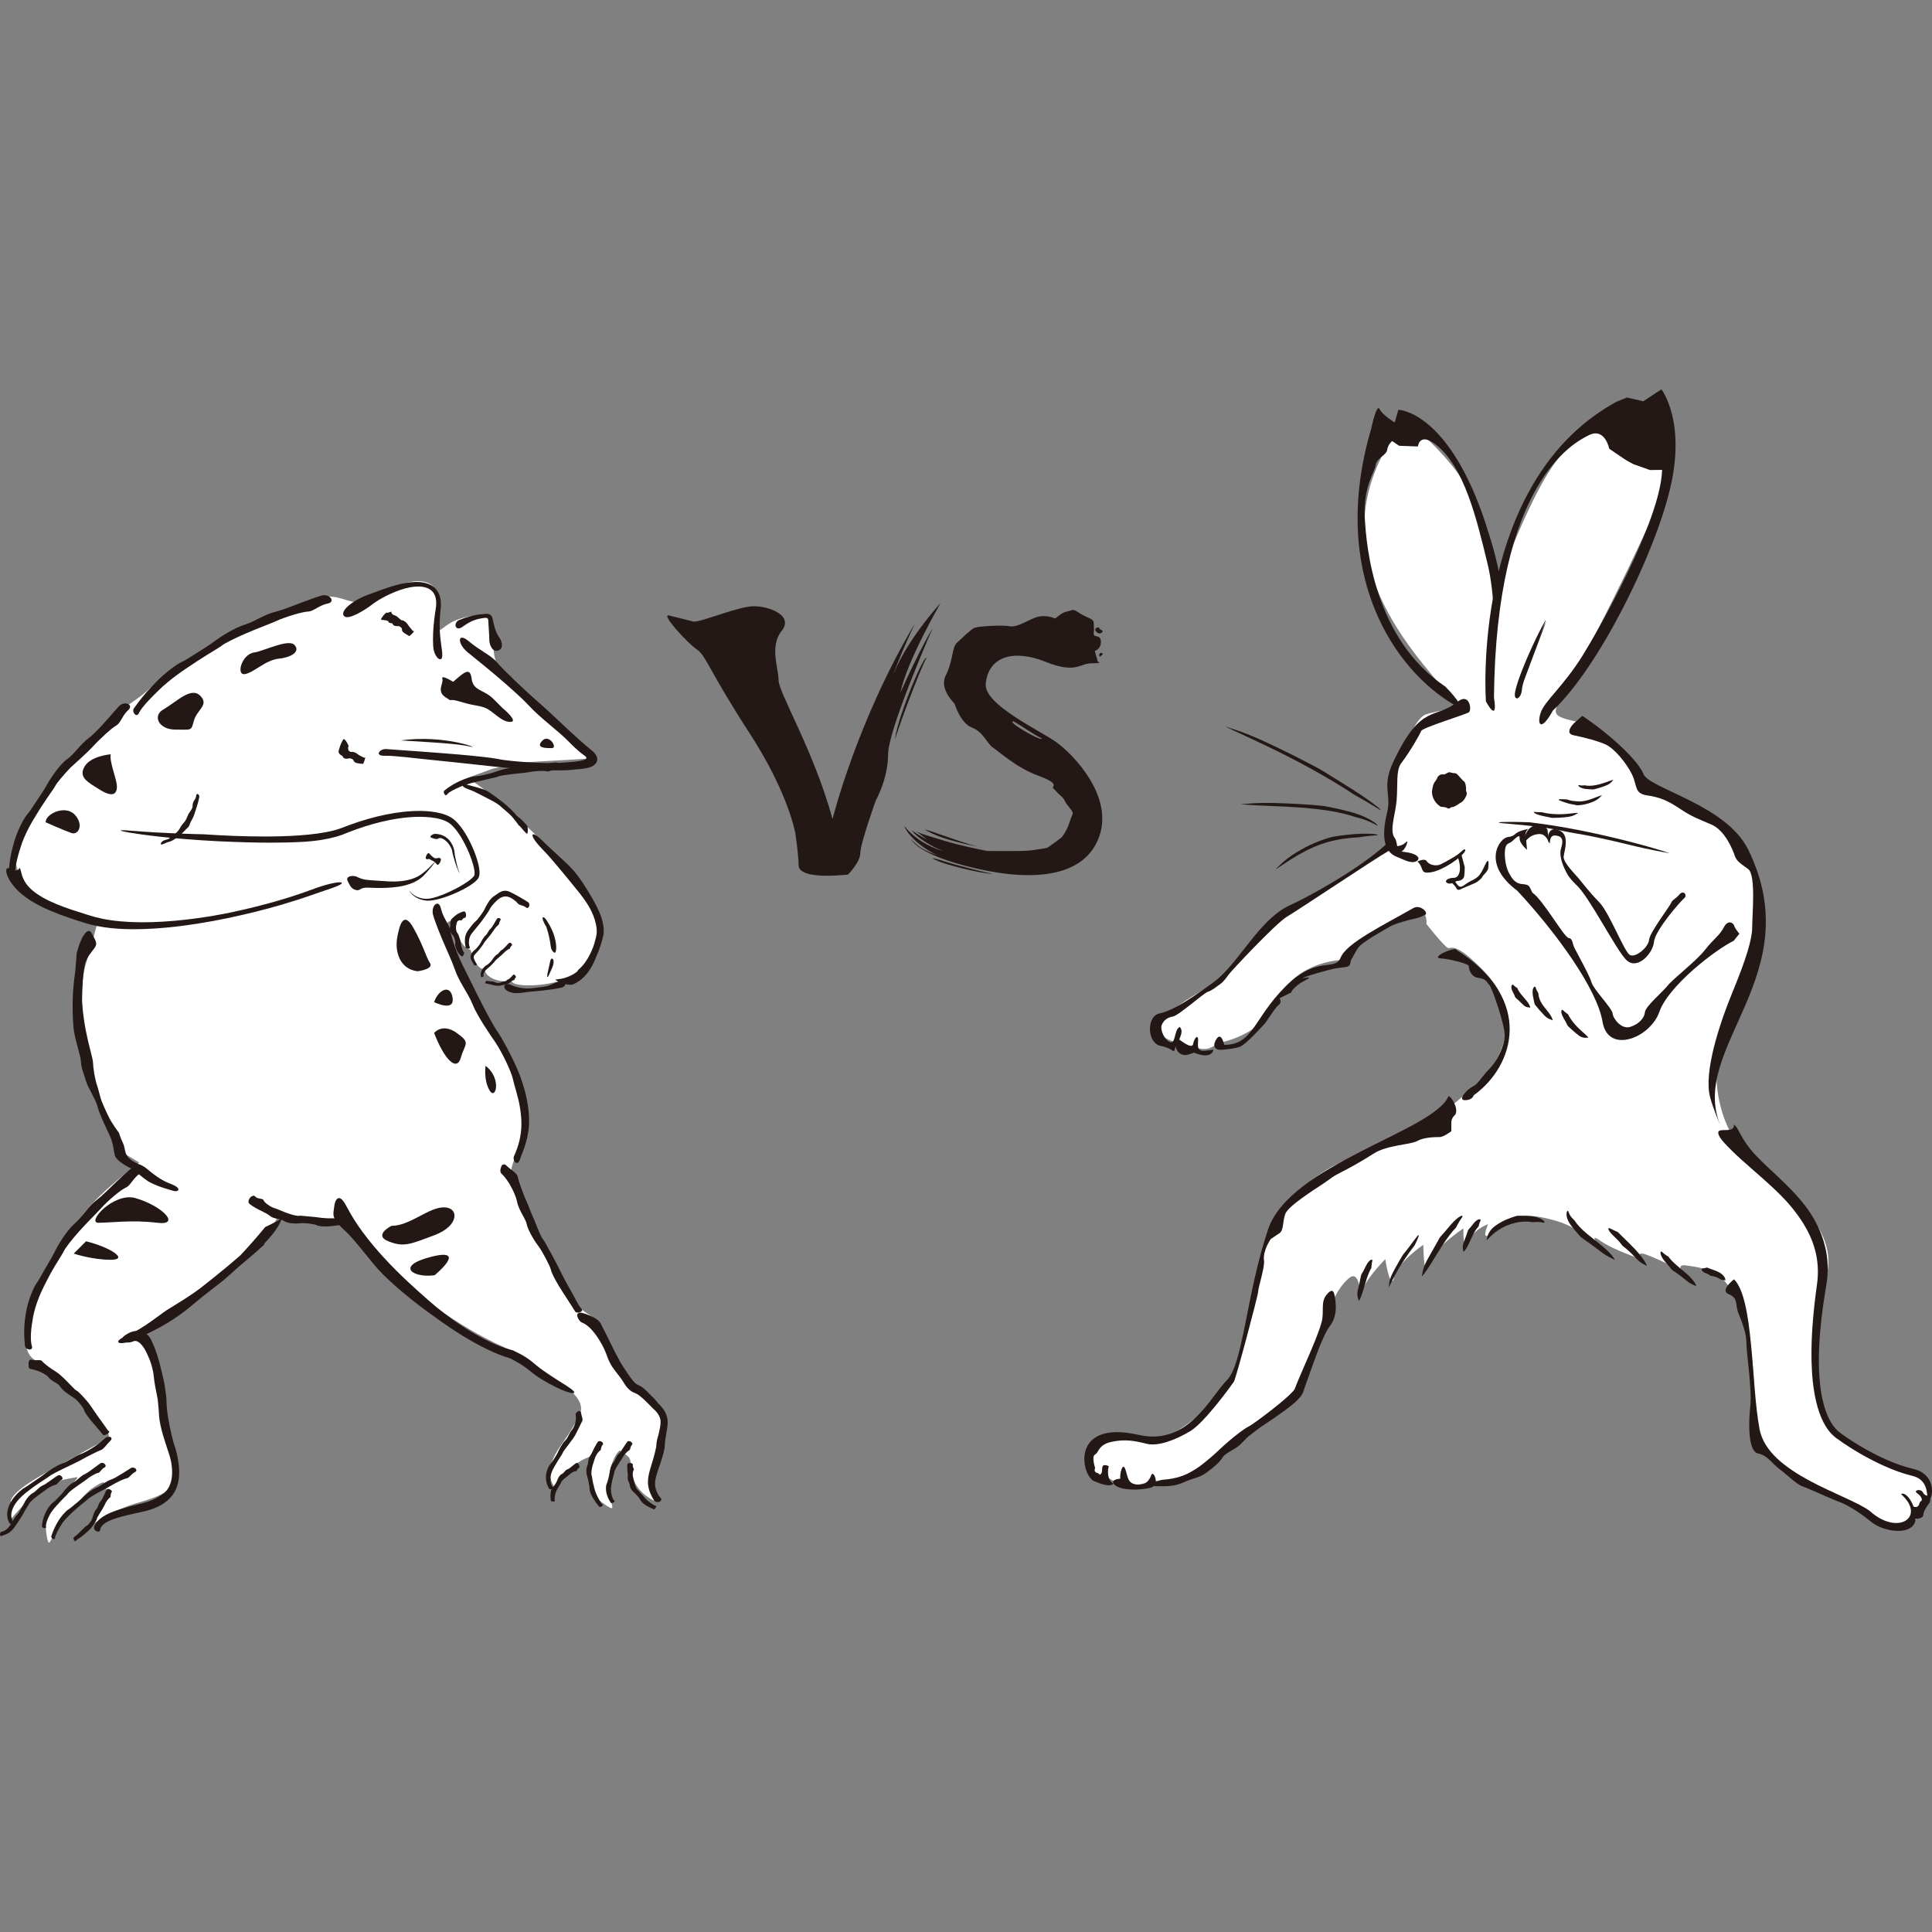 <?xml version="1.0" encoding="iso-8859-1"?>
<!-- Generator: Adobe Illustrator 18.1.1, SVG Export Plug-In . SVG Version: 6.00 Build 0)  -->
<svg version="1.1" id="_x31_" xmlns="http://www.w3.org/2000/svg" xmlns:xlink="http://www.w3.org/1999/xlink" x="0px" y="0px"
	 viewBox="0 0 512 512" style="enable-background:new 0 0 512 512;" xml:space="preserve">
<rect x="0" y="0" width="512" height="512" fill="#808080" stroke="none"/>
<g>
	<g>
		<path style="fill:#FFFFFF;" d="M506.704,390.398c-4.834-1.697-16.964-7.927-20.781-11.469c-3.817-3.543-4.904-11.717-4.904-17.985
			c0-6.267,0.818-10.899,3.27-23.917c2.452-13.017-13.351-23.497-20.981-30.581c-7.63-7.086-10.355-21.255-7.086-30.519
			c3.269-9.265,9.812-25.615,9.812-38.149c0-12.534-12.537-25.613-31.066-29.428c-3.269-7.086-11.443-15.805-17.973-17.289
			c-6.526-1.484-5.461-2.331-1.647-8.87c3.816-6.541,20.711-39.785,23.98-49.05c3.27-9.264,4.361-17.984-4.36-20.164
			c-18.529-0.545-23.433,4.36-38.693,43.053c1.635-25.07-20.708-41.963-20.708-41.963s-5.97-2.807-6.647,2.113
			c-21.363,33.178,9.916,60.558,16.44,69.915l1.377,1.272c0,0-5.995,1.089-8.721,1.907c-2.722,0.817-4.631,6.813-6.265,8.719
			c-1.635,1.908-3.269,5.723-2.726,8.447c0.547,2.726,0.544,9.265,0,10.899c-0.544,1.636,0.573,4.033-1.361,6.541
			c-1.937,2.508-24.524,16.077-26.63,18.345c-2.102,2.269-12.61,12.446-15.469,15.365c-2.859,2.918-9.131,5.803-13.491,9.072
			c-4.357,3.27-6.266,1.635-5.995,4.906c0.273,3.269,5.467,4.627,5.467,4.627s2.71,1.64,6.253,1.64
			c3.27,0.817,4.631-1.636,5.722-1.636c1.088,0,7.356-1.907,10.082-4.904c2.723-2.997,3.27-6.267,8.721-11.445
			c5.448-5.178,13.078-5.45,13.078-5.45s2.182-1.908,4.5-3.925c2.315-2.018,9.942-6.703,14.302-8.611
			c4.36-1.907,3.813,2.999,3.813,2.999s4.908,6.267,5.801,6.383c0.894,0.116,2.115-1.601,9.732,6.424c12.925,13.615,0,27.52,0,27.52
			s-7.356,7.086-12.261,10.355c-4.907,3.269-23.98,10.899-29.702,14.442c-5.722,3.543-14.172,11.171-16.077,18.529
			c-1.908,7.356-6.812,32.7-8.533,36.928c-1.724,4.228-14.903,14.846-18.99,15.663c-4.087,0.818-11.443-2.725-17.168,0.544
			c-5.722,3.271-0.818,9.266,0,8.993c0.817-0.274,4.265,1.806,4.265,1.806s2.004,2.826,10.683-0.119
			c6.771,1.414,14.21-5.229,19.114-8.771c4.904-3.541,16.077-11.445,19.076-15.26c2.996-3.815,7.356-17.168,8.174-20.165
			c0.818-2.997,2.179-6.539,5.178-9.263c2.999-2.725,2.996,3.815,3.543,4.087c0-2.997,6.265-9.265,6.265-9.265
			s1.091,7.356,2.182,5.45c0.544-4.36,7.9-9.265,7.9-9.265s0,4.359,0.547,6.267c1.091-4.632,10.082-10.628,10.082-10.628
			s-0.273,6.267,1.352,3.486c1.352-3.327,5.187-4.576,5.187-4.576s-2.452,5.451,1.364,1.908c4.36-5.176,10.152-4.728,16.894-2.726
			c6.739,2.004,11.532,7.347,11.532,7.347s-3.556-4.651-0.089-2.168c3.467,2.482,10.899,4.904,10.899,4.904
			s-1.908-2.452,1.635-1.091c3.543,1.363,8.994,4.087,8.994,4.087s-1.091-1.635,1.088-1.361c2.182,0.274,6.269,0.818,8.87,2.805
			c2.602,1.986,5.028,6.188,6.663,9.457c1.635,3.27,3.27,22.344,2.726,29.156c-0.547,6.813,4.087,8.447,9.808,12.807
			c5.722,4.359,14.442,7.63,19.62,10.899c5.178,3.269,6.539,4.087,10.082,3.543c3.543-0.545,3.785-2.225,3.785-2.225
			s1.393-1.045,2.595-5.324C512.578,393.262,511.535,392.095,506.704,390.398z"/>
		<path style="fill:#FFFFFF;" d="M170.709,369.118c-3.543-3.271-4.087-2.999-5.722-5.997c-1.635-2.996-6.813-13.35-8.45-14.441
			c-1.635-1.091-3.543-2.18-4.087-3.815c-0.544-1.635-16.077-29.702-16.894-32.428c-0.817-2.724,1.635-7.356,2.455-8.992
			c0.817-1.635,0.817-15.258-4.907-25.885c-5.721-10.627-12.26-23.979-13.895-28.613c-1.635-4.632-0.273-5.178,0.544-4.632
			c0.818,0.545,1.908,6.812,4.904,7.358c1.091,2.997,1.908,5.176,3.817,5.176c0,2.454,4.904,3.817,7.083,2.998
			c0,2.182,11.99,1.363,14.442-0.818c5.995-1.907,9.538-10.082,8.994-13.897c-0.547-3.815-10.696-17.219-16.077-22.889
			c-2.144-2.258-4.042-3.92-5.563-5.111c0.064-0.188,0.127-0.375,0.181-0.558c-4.634-3.953-12.241-9.785-13.695-10.408
			c-0.006-0.003-0.01-0.008-0.016-0.011c1.937-0.681,4.43-1.592,6.695-2.431c3.463-0.808,7.172-1.519,8.307-1.644
			c2.452-0.272,14.716-0.818,17.441-1.089c2.722-0.273-1.091-3.271-7.904-8.447c-6.813-5.178-15.803-14.442-16.894-17.168
			c-1.091-2.726-0.817-8.447-1.091-10.899c-0.27-2.454-7.63-1.363-10.899,0.544c-3.27,1.908-3.27,3.543-3.27-1.089
			c0-4.632,0.544-8.992-4.087-9.81c-4.634-0.817-10.355,2.997-14.716,4.906c-4.36,1.907-6.539-1.635-11.99-0.817
			c-5.448,0.817-36.511,14.714-45.505,23.979c-3.499,3.607-8.721,5.722-13.625,11.173c-4.904,5.45-25.885,27.248-21.525,37.332
			c3.152,7.291,10.626,12.534,20.981,14.169c0,0-1.364,4.904-1.635,6.54c-0.274,1.63-4.071,7.333-1.651,21.705
			c-0.375,1.786-0.528,3.374-0.258,4.454c0.817,3.27,6.542,25.613,10.629,28.065c4.087,2.454,4.087,2.454,4.087,2.454
			s-10.629,7.902-15.26,14.169c-4.634,6.267-14.169,21.527-14.169,26.433c0,4.904-2.182,9.536,2.179,11.989
			c4.36,2.452,18.529,16.622,18.802,18.257c0.274,1.635,1.088,1.908-1.091,2.997c-2.179,1.089-10.355,5.722-13.898,7.63
			c-3.54,1.908-10.626,5.995-10.626,8.447c0,2.452,0,4.632,0,4.632s5.721-6.812,8.174-8.447c2.452-1.635,7.903-2.452,9.268-2.724
			c1.361-0.273-3.543,3.813-4.634,5.448c-1.091,1.635-3.543,5.178-3.543,7.086c0,1.907,0.544,5.723,1.091,4.632
			c0.544-1.091,7.904-11.99,11.173-14.17c3.269-2.179,3.54-2.179,3.813,0.273c0.273,2.452-3.813,9.265-3.813,9.265
			s6.539-4.088,11.169-5.451c4.634-1.361,9.538-2.724,10.085-5.721c0.544-2.998,0.544-9.265-0.818-13.352
			c-1.364-4.088,0-7.084-2.999-14.17c-2.996-7.084-5.451-12.262-5.451-12.262s32.701-19.892,37.332-30.791
			c4.077,0.6,7.779,0.83,10.654,0.899c1.253,0.141,2.3,0.14,3.155,0.019c1.781-0.024,2.815-0.1,2.815-0.1
			s19.346,24.251,46.049,35.151c11.99,7.902,19.62,11.99,17.168,16.894c-2.452,4.906-4.904,7.63-6.265,10.082
			c-1.364,2.452-2.452,5.995-0.274,8.993c4.904-7.358,8.991-7.902,10.082-8.447c-1.635,3.543-1.908,9.538,2.996,12.807
			c2.726,1.907,2.455,1.361,1.638-1.363c-0.82-2.724-0.547-9.81,2.452-12.807c2.452,1.635,2.996,1.635,2.996,4.087
			c0,2.454,1.091,6.814,6.268,9.266c1.635-0.818-0.003-0.274-0.547-4.361c-0.544-4.087,2.725-9.81,2.725-13.897
			C175.613,375.383,174.252,372.387,170.709,369.118z"/>
	</g>
	<g>
		<g>
			<path style="fill:#231815;" d="M115.538,156.13c-0.687-0.798-1.638-1.309-2.579-1.576c-0.948-0.275-1.902-0.345-2.818-0.329
				c-1.838,0.041-3.553,0.41-5.117,0.825c-3.126,0.856-5.68,1.935-7.385,2.524c-1.705,0.593-3.692,1.641-5.044,2.751
				c-1.358,1.107-2.083,2.245-1.393,2.959c0.569,0.588,1.937,0.162,3.403-0.565c1.469-0.73,3.05-1.752,4.001-2.516
				c0.945-0.755,3.874-2.625,7.394-3.842c1.749-0.6,3.667-1.023,5.397-0.911c0.859,0.056,1.66,0.258,2.296,0.611
				c0.636,0.35,1.091,0.841,1.352,1.329c0.538,0.976,0.633,2.161,0.515,3.301c-0.054,0.56-0.172,1.161-0.254,1.762
				c-0.089,0.599-0.169,1.196-0.235,1.787c-0.277,2.371-0.388,4.681-0.28,6.841c0.089,2.176,1.205,3.688,1.86,3.626
				c0.668-0.049,0.735-1.007,0.229-4.146c-0.448-3.168-0.391-5.094-0.296-6.975c0.041-0.965,0.197-1.833,0.264-3.088
				c0.013-0.612-0.006-1.286-0.172-2.036C116.515,157.724,116.19,156.881,115.538,156.13z"/>
			<path style="fill:#231815;" d="M123.738,172.703c-1.279-1.129-1.889-2.392-1.857-3.122c0.022-0.731,0.795-0.951,2.284,0.301
				c2.92,2.506,5.966,3.755,7.448,5.553c1.479,1.797,7.01,7.124,11.357,10.899c2.179,1.877,6.444,6.025,10.505,9.678l1.511,1.329
				c0.404,0.375,1.568,1.267,2.325,1.95c0.719,0.766,0.973,1.278,0.98,2.024c-0.01,0.407-0.216,0.782-0.42,1.026
				c-0.21,0.258-0.467,0.461-0.766,0.641c-0.604,0.355-1.409,0.56-2.185,0.677c-0.763,0.121-1.603,0.181-1.911,0.208
				c-0.757,0.064-1.304,0.1-1.603,0.143c-1.189,0.191-4.809,0.212-8.377,0.037c-3.575-0.159-7.124-0.439-8.275-0.53
				c-2.312-0.157-13.38-1.45-18.723-1.962c-5.346-0.501-11.424-1.353-14.118-1.269c-2.694,0.083-1.383-1.931,0.531-1.773
				c1.914,0.137,15.692,1.116,19.13,1.436c3.438,0.32,8.399,0.76,10.667,1.248c1.135,0.245,4.189,0.572,7.394,0.79
				c3.206,0.223,6.568,0.304,8.295,0.191c0.862-0.054,2.039-0.124,3.374-0.24c0.646-0.057,1.425-0.132,2.051-0.223
				c0.525-0.086,1.021-0.18,1.463-0.34c0.213-0.087,0.445-0.175,0.563-0.388c0.108-0.248-0.143-0.485-0.321-0.63
				c-0.42-0.302-0.766-0.545-1.139-0.851l-0.77-0.654l-0.789-0.703c-0.503-0.461-0.96-0.908-1.361-1.325
				c-3.206-3.331-7.423-6.138-11.087-10.085c-1.832-1.972-5.432-5.146-8.803-7.989C127.742,175.901,124.587,173.435,123.738,172.703
				z"/>
			<path style="fill:#231815;" d="M147.295,202.055c1.107,0.003,1.654,1.708,0.474,1.691c-1.189-0.006-2.118,0.857-2.827,0.663
				c-0.709-0.2-3.076-0.116-4.822,0.224c-0.871,0.164-2.688,0.309-4.363,0.504c-1.676,0.188-3.209,0.429-3.54,0.592
				c-0.327,0.159-1.383,0.388-2.43,0.626c-1.049,0.237-2.086,0.488-2.42,0.576c-0.337,0.084-1.326,0.281-2.408,0.572
				c-1.085,0.286-2.249,0.677-2.971,1.003c-1.453,0.619-3.079,1.407-3.527,2.066c-0.433,0.638-1.18-0.676-0.697-1.064
				c0.232-0.191,1.193-0.964,2.319-1.603c1.113-0.657,2.357-1.198,2.862-1.384c1.011-0.386,2.506-0.836,3.25-0.814
				c0.741-0.014,3.74-0.684,4.764-1.053c1.008-0.407,3.562-1.204,5.016-1.139c1.444,0.054,2.936-0.712,4.624-0.609
				C142.273,202.986,146.557,202.03,147.295,202.055z"/>
			<path style="fill:#231815;" d="M85.391,157.789c1.037-0.219,1.965,0.224,2.325,0.776c0.359,0.553,0.169,1.186-0.938,1.402
				c-2.236,0.449-3.708,2.058-5.085,2.101c-1.387,0.029-5.763,1.256-8.858,2.67c-1.552,0.687-4.834,1.889-7.798,3.184
				c-2.971,1.28-5.62,2.643-6.145,3.09c-0.528,0.444-2.322,1.477-4.071,2.57c-1.759,1.081-3.47,2.225-4.017,2.603
				c-0.55,0.375-2.194,1.418-3.934,2.708c-1.749,1.279-3.575,2.821-4.678,3.91c-2.236,2.142-4.716,4.71-5.368,6.154
				c-0.649,1.425-2.01-0.317-1.323-1.255c0.334-0.461,1.692-2.384,3.32-4.244c1.609-1.873,3.476-3.675,4.259-4.352
				c1.546-1.377,3.921-3.204,5.222-3.745c0.646-0.281,2.182-1.268,3.798-2.282c1.616-1.022,3.311-2.074,4.141-2.7
				c0.83-0.63,2.293-1.665,3.909-2.616c1.612-0.956,3.375-1.822,4.704-2.221c2.643-0.797,5.117-2.713,8.285-3.456
				c1.577-0.372,4.249-1.449,6.749-2.388C82.38,158.748,84.704,157.93,85.391,157.789z"/>
			<path style="fill:#231815;" d="M5.13,229.971c-0.127,0.491-0.442,0.677-0.881,0.676c-0.433,0.005-0.961-0.202-1.422-0.385
				c-0.458-0.176-0.865-0.318-1.062-0.013c-0.184,0.289-0.213,1.105,0.496,2.501c0.712,1.385,1.953,2.926,3.505,4.206
				c1.549,1.298,3.368,2.384,5.159,3.277c3.587,1.778,7.045,2.856,8.406,3.339c0.684,0.237,1.953,0.654,3.629,1.143
				c1.711,0.515,3.893,0.967,6.285,1.224c4.793,0.541,10.438,0.316,15.304-0.162c4.869-0.458,10.543-1.364,15.874-2.482
				c5.33-1.11,10.32-2.404,13.892-3.448c7.13-2.117,8.164-2.659,13.58-4.469c5.413-1.833,2.233-2.449-5.248,0.364
				c-7.487,2.805-16.341,5.057-23.045,6.38c-3.343,0.67-11.379,2.021-19.241,2.252c-3.921,0.129-7.786-0.043-10.912-0.501
				c-1.565-0.224-2.945-0.512-4.071-0.805c-1.113-0.288-2.004-0.592-2.621-0.781c-2.42-0.757-5.114-1.593-7.639-2.632
				c-2.519-1.03-4.879-2.288-6.536-3.705c-1.673-1.414-2.401-2.888-2.722-3.92C5.531,230.98,5.515,230.344,5.13,229.971z"/>
			<path style="fill:#231815;" d="M44.052,223.34c0.595-0.266,1.091-0.261,1.851-0.717c0.763-0.447,1.803-1.271,2.204-1.652
				c0.413-0.364,1.018-1.005,1.231-1.258c0.21-0.248,0.608-0.366,0.888-1.12c0.264-0.754,0.372-0.93,0.754-1.586
				c0.391-0.658,0.814-2.118,1.072-2.921c0.277-0.805,0.518-1.62,0.76-2.87c0.118-0.633-0.684-1.166-0.801-0.463
				c-0.127,0.7-0.175,0.902-0.48,1.244c-0.299,0.343-0.572,1.283-0.506,1.732c0.086,0.466-0.855,1.597-1.094,2.01
				c-0.21,0.437-0.585,1.481-0.887,1.883c-0.302,0.407-0.833,0.821-1.52,2.107c-0.172,0.272-0.41,0.759-1.756,1.689
				c-0.334,0.232-0.938,0.832-1.221,0.969c-0.296,0.161-1.447,0.204-1.861,0.984c-0.245,0.401-0.051,0.471,0.289,0.397
				C43.308,223.697,43.754,223.469,44.052,223.34z"/>
			<path style="fill:#231815;" d="M53.991,221.095c5.028,0.34,10.587,0.596,16.452,0.585c2.929-0.008,5.941-0.084,8.981-0.302
				c3.034-0.229,6.132-0.561,9.096-1.321c0.741-0.193,1.463-0.418,2.157-0.689c0.744-0.296,1.498-0.58,2.255-0.852
				c1.514-0.545,3.05-1.046,4.605-1.49c3.107-0.886,6.291-1.56,9.506-1.9c3.215-0.318,6.479-0.386,9.684,0.389
				c0.798,0.205,1.593,0.472,2.366,0.872c0.789,0.397,1.488,0.991,2.042,1.579c1.132,1.201,1.981,2.519,2.738,3.855
				c1.472,2.692,2.516,5.303,3.053,7.924c0.115,0.67,0.219,1.322,0.127,2.102c-0.029,0.197-0.073,0.41-0.178,0.65
				c-0.105,0.231-0.229,0.394-0.347,0.542c-0.238,0.293-0.483,0.509-0.725,0.715c-0.976,0.797-1.953,1.35-2.897,1.862
				c-1.892,0.999-3.657,1.713-5.264,2.236c-1.612,0.511-3.06,0.849-4.383,0.846c-2.678-0.21-3.994-1.525-4.462-2.131
				c-0.239-0.32-0.299-0.507-0.267-0.483c0.038,0.025,0.169,0.24,0.49,0.564c0.633,0.647,1.666,1.236,3.094,1.477
				c0.712,0.154,1.52,0.081,2.395-0.121c0.875-0.197,1.822-0.51,2.85-0.916c1.027-0.407,2.137-0.906,3.327-1.522
				c1.183-0.62,2.468-1.339,3.721-2.279c0.309-0.235,0.614-0.488,0.881-0.762c0.131-0.137,0.255-0.28,0.337-0.415
				c0.086-0.133,0.108-0.219,0.134-0.405c0.07-0.715-0.121-1.625-0.356-2.506c-0.493-1.786-1.256-3.685-2.255-5.631
				c-1.008-1.926-2.172-3.778-3.648-5.092c-0.719-0.641-1.6-1.026-2.538-1.314c-0.935-0.281-1.905-0.452-2.862-0.557
				c-3.864-0.393-7.557,0.076-10.858,0.711c-3.314,0.655-6.278,1.555-8.873,2.484c-1.317,0.466-2.462,0.943-3.661,1.409
				c-1.202,0.437-2.338,0.725-3.378,0.959c-2.083,0.452-3.435,0.609-4.672,0.743c-1.237,0.122-2.363,0.194-4.01,0.266
				c-3.295,0.107-8.686,0.34-21.185-0.256c-12.496-0.67-19.878-1.724-23.255-2.29c-3.374-0.604-2.751-0.773,0.798-0.467
				c3.552,0.297,8.301,0.571,12.159,0.724C51.024,221.046,53.991,221.093,53.991,221.095z"/>
			<path style="fill:#231815;" d="M39.135,312.975c0.464,0.321,1.574,0.873,2.85,1.353c1.275,0.495,2.71,0.895,3.772,1.21
				c1.075,0.315,1.609,0.014,1.514-0.396c-0.092-0.426-0.757-0.943-2.039-1.404c-2.602-0.935-4.764-2.732-6.345-4.03
				c-1.574-1.316-2.713-1.132-4.415-2.508c-1.673-1.422-1.145-2.783-1.918-4.36c-0.76-1.606-1.03-2.656-1.034-2.654
				c-0.013,0.016-1.892-2.511-2.652-4.1c-0.789-1.562-1.485-3.171-1.883-4.146c-0.401-0.975-0.741-2.719-1.282-4.378
				c-0.56-1.66-1.011-4.446-1.078-6.207c-0.051-0.876-1.126-4.365-1.841-8.072c-0.754-3.696-1.091-7.587-1.027-8.819
				c0.041-1.231,0.073-2.816,0.172-4.359c0.099-1.541,0.267-3.036,0.474-4.074c0.42-2.077,1.294-2.966,2.373-4.421
				c1.116-1.452,0.9-1.778-0.439-4.238c-0.646-1.247-1.546-0.56-2.344,0.797c-0.802,1.349-1.39,3.333-1.66,4.418l-0.169,2.063
				c-0.083,1.121-0.153,2.416-0.261,3.144c-0.251,1.45-0.563,4.745-0.598,6.213c-0.035,0.731-0.083,2.29-0.048,3.939
				c0.029,1.649,0.134,3.387,0.232,4.479c0.092,1.097,0.515,2.893,0.979,4.613c0.455,1.726,0.945,3.378,0.989,4.295
				c0.092,1.841,0.652,2.834,1.253,4.92c0.604,2.112,2.557,4.853,3.123,6.935c0.538,2.122,2.134,5.365,3.212,7.686
				c1.069,2.327,0.973,3.748,1.396,5.34c0.216,0.795,1.425,1.808,2.611,2.524c1.183,0.727,2.319,1.158,2.315,1.159
				c0.003-0.002,0.671,0.65,1.495,1.342C37.682,311.939,38.668,312.659,39.135,312.975z"/>
			<path style="fill:#231815;" d="M114.747,242.386c-0.576-2.458,1.539-4.228,2.102-1.609c0.601,2.63,2.353,4.352,2.528,5.952
				c0.092,0.805,0.544,2.481,1.24,4.391c0.693,1.911,1.635,4.052,2.576,5.825c0.922,1.778,2.668,5.521,4.453,8.939
				c1.768,3.421,3.483,6.56,3.991,7.207c0.515,0.644,1.768,2.81,2.948,5.046c1.189,2.229,2.252,4.561,2.576,5.329
				c0.328,0.765,1.234,3.031,1.946,5.704c0.741,2.662,1.12,5.76,1.104,7.797c0.029,2.037-0.344,4.224-0.903,6.06
				c-0.55,1.845-1.237,3.349-1.552,4.316c-0.687,1.932-2.086,0.116-1.501-1.049c0.299-0.592,1.415-3.147,1.759-5.998
				c0.404-2.845-0.038-5.828-0.255-6.994c-0.359-2.366-1.473-5.655-1.813-7.256c-0.153-0.806-0.919-2.832-1.911-4.864
				c-0.983-2.037-2.15-4.092-2.853-5.093c-1.393-2.002-4.764-6.933-5.966-9.979c-1.202-3.02-3.562-5.807-4.774-9.454
				c-0.608-1.811-2.064-4.888-3.282-7.808C115.93,245.936,114.937,243.192,114.747,242.386z"/>
			<path style="fill:#231815;" d="M7.882,362.73c-0.337-0.14-0.296-0.747-0.312-1.361c-0.016-0.603,0.251-1.215,0.817-1.029
				c1.024,0.366,2.392-0.199,2.827,0.425c0.436,0.603,2.188,1.88,3.597,2.743c0.722,0.418,1.959,1.563,3.041,2.672
				c1.088,1.104,2.039,2.158,2.366,2.296c0.671,0.266,2.84,2.797,3.235,3.301c0.42,0.491,2.115,3.102,3.005,4.293
				c0.903,1.188,1.663,2.737,2.344,3.163c0.681,0.426-1.221,1.399-1.53,0.975c-0.299-0.434-2.802-3.292-3.39-4.026
				c-0.579-0.749-1.428-1.814-1.593-2.493c-0.156-0.685-1.921-2.793-2.783-3.293c-0.852-0.522-2.843-1.794-3.514-2.878
				c-0.674-1.107-2.268-1.377-3.155-2.527c-0.445-0.581-1.596-1.223-2.684-1.632C9.055,362.93,8.082,362.803,7.882,362.73z"/>
			<path style="fill:#231815;" d="M35.09,309.407c0.862-0.576,1.876-0.488,2.401-0.099c0.525,0.391,0.585,1.043-0.331,1.627
				c-1.845,1.196-2.535,3.212-3.747,3.75c-1.231,0.526-4.65,3.269-6.822,5.726c-1.097,1.212-3.514,3.549-5.582,5.877
				c-2.083,2.311-3.801,4.6-4.055,5.21c-0.264,0.608-1.368,2.257-2.373,3.95c-1.018,1.687-1.921,3.424-2.201,3.991
				c-0.283,0.566-1.167,2.193-1.943,4.093c-0.789,1.896-1.425,4.069-1.673,5.512c-0.264,1.438-0.493,2.988-0.56,4.368
				c-0.073,1.38,0.013,2.586,0.242,3.292c0.471,1.393-1.705,1.092-1.822-0.035c-0.06-0.549-0.315-2.821-0.162-5.217
				c0.121-2.396,0.645-4.869,0.925-5.833c0.512-1.945,1.59-4.656,2.436-5.726c0.41-0.544,1.237-2.099,2.16-3.697
				c0.913-1.603,1.911-3.25,2.357-4.154c0.439-0.905,1.263-2.435,2.274-3.942c1.008-1.511,2.201-2.994,3.212-3.879
				c2.01-1.759,3.419-4.453,5.951-6.334c1.256-0.938,3.209-2.926,5.085-4.713C32.724,311.38,34.518,309.785,35.09,309.407z"/>
			<path style="fill:#231815;" d="M35.007,355.595c-0.589,0.218-1.53,0.281-2.134,0.043c-0.27-0.149-0.55-0.296-0.55-0.625
				c-0.009-0.305,0.204-0.74,0.795-1.137c0.592-0.388,1.196-0.738,1.876-0.953c0.678-0.219,1.441-0.264,2.131-0.115
				c1.399,0.312,2.373,1.15,2.77,1.97c0.429,0.838,1.218,2.528,1.826,4.53c0.627,1.997,1.161,4.295,1.616,6.264
				c0.232,0.986,0.477,2.511,0.674,4.266l0.073,0.669l0.025,0.468l0.003,0.323c0.016,0.432,0.035,0.875,0.07,1.323
				c0.064,0.897,0.175,1.814,0.309,2.719c0.572,3.607,1.472,7.008,1.759,7.767c0.299,0.755,0.979,3.141,1.193,5.831
				c0.102,1.341,0.038,2.773-0.251,3.988c-0.273,1.217-0.757,2.16-1.011,2.59c-0.251,0.436-0.821,1.283-1.759,2.101
				c-0.929,0.828-2.194,1.565-3.537,2.091c-1.406,0.561-2.786,0.841-4.033,1.124c-1.253,0.27-2.379,0.51-3.25,0.733
				c-1.737,0.439-3.562,0.914-4.911,1.601c-1.38,0.669-2.074,1.574-2.115,2.15c-0.051,0.544-0.471,0.669-0.957,0.507
				c-0.471-0.151-0.916-0.805-0.604-1.447c0.14-0.304,0.566-1.094,1.45-1.832c0.868-0.747,2.134-1.415,3.473-1.932
				c2.687-1.026,5.601-1.651,6.733-1.959c1.142-0.286,2.529-0.628,3.715-1.158c1.209-0.51,2.223-1.167,2.866-1.619
				c0.324-0.219,0.868-0.712,1.336-1.492c0.474-0.771,0.83-1.824,0.957-2.927c0.264-2.225-0.245-4.519-0.588-5.645
				c-0.353-1.139-1.024-3.064-1.647-5.125c-0.623-2.056-1.132-4.284-1.18-5.908c-0.029-0.808-0.108-1.625-0.191-2.465l-0.121-1.279
				l-0.016-0.157l-0.019-0.088l-0.057-0.31l-0.118-0.625c-0.328-1.673-0.7-3.387-0.865-5.192c-0.169-1.779-1.037-5.025-2.522-7.34
				c-0.369-0.566-0.773-1.056-1.167-1.393c-0.391-0.344-0.76-0.51-1.018-0.552C35.548,355.309,35.23,355.52,35.007,355.595z"/>
			<path style="fill:#231815;" d="M92.051,320.092c0.932,1.795,2.277,3.983,3.95,6.27c1.67,2.291,3.661,4.681,5.763,6.96
				c4.188,4.572,8.81,8.665,11.739,11.235c2.926,2.576,5.528,4.545,7.945,6.189c2.421,1.643,4.656,2.969,6.943,4.163
				c1.145,0.593,2.528,1.25,4.087,1.848c0.779,0.299,1.6,0.584,2.449,0.827l0.661,0.178c0.191,0.046,0.375,0.099,0.544,0.196
				l0.375,0.18c0.451,0.218,0.906,0.445,1.367,0.693c0.916,0.488,1.867,1.07,2.751,1.752c0.891,0.687,1.638,1.368,2.401,1.964
				c1.514,1.204,3.187,2.269,4.837,3.277c3.32,1.989,4.503,2.92,4.319,3.25c-0.172,0.316-1.67-0.018-3.482-0.828
				c-1.807-0.818-4.332-2.07-6.596-3.664c-1.135-0.793-2.156-1.698-3.091-2.365c-0.938-0.676-1.845-1.174-2.544-1.566l-0.668-0.359
				c-0.264-0.127-0.608-0.337-0.827-0.398c-0.751-0.21-1.701-0.526-2.694-0.918c-2.007-0.782-4.316-1.905-6.529-3.139
				c-4.44-2.459-8.489-5.359-9.56-6.135c-1.078-0.773-4.208-2.953-7.312-5.453c-3.123-2.479-6.195-5.292-7.592-6.72
				c-1.406-1.422-3.085-3.503-4.809-5.641c-1.733-2.139-3.499-4.33-5.312-5.973c-1.819-1.652-2.49-2.705-2.719-3.557
				c-0.219-0.864,0.006-1.563,0.149-2.74c0.143-1.178,0.595-2.043,1.177-2.104C90.381,317.452,91.056,318.161,92.051,320.092z"/>
			<path style="fill:#231815;" d="M132.808,310.93c-0.331-0.401-0.213-1.054-0.019-1.654c0.111-0.293,0.27-0.549,0.509-0.658
				c0.235-0.11,0.566-0.062,0.884,0.248c0.623,0.612,1.301,1.086,1.892,1.566c0.588,0.477,1.065,0.946,1.145,1.484
				c0.083,0.539,0.442,1.59,0.862,2.792c0.426,1.201,0.938,2.554,1.46,3.665c0.264,0.555,0.588,1.43,0.967,2.403
				c0.191,0.485,0.394,0.997,0.617,1.498c0.111,0.256,0.223,0.49,0.35,0.751c0.057,0.097,0.124,0.294,0.14,0.332l0.079,0.203
				l0.153,0.406c0.83,2.156,1.721,4.098,2.058,4.472c0.337,0.377,1.034,1.687,1.743,2.996l1.648,3.047
				c0.439,0.856,2.516,5.09,3.696,7.064c1.164,1.972,2.236,4.394,3.069,5.246c0.84,0.852-1.244,1.468-1.647,0.76
				c-0.401-0.715-3.658-5.639-4.402-6.916c-0.747-1.272-1.806-3.129-2.016-4.138c-0.235-0.999-2.22-4.751-3.104-5.966
				c-0.925-1.183-2.951-4.286-3.352-6.269l-0.041-0.176l-0.032-0.119l-0.153-0.359c-0.105-0.238-0.219-0.474-0.337-0.709
				l-0.76-1.427c-0.515-0.968-1.008-1.989-1.221-3.126c-0.216-1.132-1.043-3.025-1.975-4.581c-0.461-0.779-0.954-1.46-1.364-1.937
				C133.241,311.342,132.923,311.067,132.808,310.93z"/>
			<path style="fill:#231815;" d="M154.13,350.444c-0.277-0.13-0.464-0.345-0.649-0.609c-0.178-0.261-0.353-0.571-0.451-0.873
				c-0.099-0.305-0.111-0.607,0.076-0.829c0.181-0.219,0.585-0.361,1.174-0.202c1.154,0.321,2.204,0.735,3.101,1.225
				c0.89,0.491,1.603,1.054,1.889,1.725c0.296,0.673,1.027,1.993,1.781,3.541c0.763,1.544,1.587,3.317,2.379,4.745
				c0.413,0.715,0.903,1.832,1.632,2.896c0.792,1.217,1.663,2.579,2.57,3.702c0.223,0.275,0.448,0.526,0.655,0.722
				c0.216,0.202,0.369,0.315,0.579,0.425c0.2,0.108,0.63,0.286,1.018,0.528c0.391,0.237,0.715,0.495,0.986,0.731
				c1.062,0.957,1.622,1.67,1.914,1.894c0.277,0.224,0.76,0.747,1.307,1.428l0.21,0.263l0.108,0.135l0.032,0.032l0.016,0.008
				l0.143,0.14l0.293,0.296c0.388,0.412,0.795,0.89,1.158,1.482c0.366,0.582,0.671,1.318,0.798,2.051
				c0.13,0.732,0.099,1.388,0.051,1.897c-0.111,1.019-0.248,1.632-0.296,1.956c-0.051,0.318-0.172,0.911-0.277,1.663
				c-0.054,0.377-0.105,0.797-0.14,1.245c-0.016,0.239-0.032,0.425-0.041,0.728c-0.006,0.124,0.003,0.25-0.032,0.374l-0.057,0.291
				l-0.089,0.417c-0.49,2.255-1.434,4.589-1.845,5.952c-0.442,1.401-0.677,2.618-0.432,3.755c0.226,1.143,0.808,2.168,1.291,2.684
				c1.011,1.016-1.065,1.724-1.66,0.744c-0.14-0.24-0.522-0.84-0.906-1.705c-0.385-0.859-0.732-2.032-0.706-3.276
				c0.016-1.239,0.353-2.454,0.639-3.454l0.687-2.291c0.286-0.937,0.582-2.09,0.811-3.176c0.025-0.148,0.064-0.24,0.06-0.353
				l0.025-0.404c0.022-0.272,0.051-0.531,0.086-0.776c0.07-0.49,0.169-0.914,0.283-1.235c0.111-0.321,0.248-0.915,0.413-1.651
				c0.153-0.735,0.378-1.619,0.343-2.56c-0.019-0.952-0.493-1.848-1.031-2.479c-0.525-0.646-1.148-1.085-1.46-1.478
				c-0.706-0.687-1.895-1.992-3.215-2.996c-0.334-0.243-0.649-0.422-1.011-0.569c-0.362-0.142-0.913-0.385-1.31-0.709
				c-0.795-0.638-1.269-1.321-1.628-1.908c-0.687-1.175-1.571-2.266-2.455-3.389c-0.976-1.244-1.679-2.602-2.166-4.069
				c-0.48-1.465-1.743-3.929-3.212-5.817c-0.728-0.943-1.508-1.713-2.147-2.161C154.779,350.684,154.311,350.535,154.13,350.444z"/>
			<line style="fill:#231815;" x1="102.101" y1="162.563" x2="108.64" y2="168.559"/>
			<path style="fill:#231815;" d="M101.004,164.218c-0.216-0.199,1.294-2.086,1.536-1.867c0.242,0.221,1.25-0.493,1.19-0.137
				c-0.061,0.355,0.423,0.795,0.986,0.905c0.566,0.108,1.495,1.367,1.841,1.277c0.35-0.089,1.094,0.595,1.24,0.728
				c0.143,0.132,0.639,0.994,0.976,1.304c0.337,0.308,0.519,0.884,0.891,0.816c0.372-0.068-1.129,1.423-1.247,1.312
				c-0.121-0.11-1.193-0.682-1.409-0.881c-0.216-0.199-0.528-0.486-0.471-0.84c0.061-0.355-0.566-0.929-0.986-0.906
				c-0.423,0.024-1.358-0.016-1.444-0.502c-0.083-0.488-1.008-0.108-1.142-0.639C102.833,164.256,101.15,164.352,101.004,164.218z"
				/>
			<path style="fill:#231815;" d="M128.143,163.782c0.2-0.025,0.28-0.032,0.401-0.04c0.108-0.006,0.223-0.006,0.331,0.008
				c0.226,0.009,0.429,0.167,0.474,0.388c0.029,0.105,0.044,0.213,0.054,0.318l0.022,0.359l0.057,1.053
				c0.07,1.391,0.194,2.611,0.178,3.43c-0.06,1.666,0.967,3.845,2.608,2.989c1.32-0.684,0.611-2.673-0.064-3.517
				c-0.356-0.42-0.97-1.744-1.333-3.316l-0.28-1.288c-0.118-0.493-0.264-0.975-0.649-1.25c-0.391-0.259-0.855-0.247-1.25-0.234
				c-0.42,0.024-0.732,0.064-0.992,0.084c-2.16,0.173-4.246,0.825-5.973,1.52c-0.871,0.353-1.174,1.255-0.932,1.783
				c0.242,0.533,0.855,0.735,1.953-0.075c1.116-0.798,1.829-1.183,2.557-1.49C126.04,164.215,126.803,163.97,128.143,163.782z"/>
			<path style="fill:#231815;" d="M139.98,239.099c0.671,0.546,0.159,1.983-0.607,1.372c-0.766-0.617-1.829-0.56-2.163-1.061
				c-0.169-0.25-0.63-0.685-1.212-1.089c-0.576-0.405-1.304-0.747-1.86-0.747c-0.28-0.006-0.655-0.003-1.097,0.173
				c-0.445,0.167-0.961,0.526-1.431,0.956c-0.941,0.865-1.692,1.905-1.794,2.177c-0.194,0.561-2.007,3.014-2.354,3.481
				c-0.175,0.237-0.722,0.898-1.323,1.638l-0.913,1.126c-0.305,0.37-0.468,0.609-0.576,0.852c-0.471,0.921-0.48,2.358-0.175,2.975
				c0.299,0.633-0.999,0.576-1.084,0.089c-0.032-0.239-0.289-1.237-0.169-2.331c0.057-0.542,0.219-1.094,0.442-1.53
				c0.229-0.452,0.471-0.747,0.595-0.927c0.525-0.708,1.282-1.73,1.778-2.094c0.493-0.366,2.007-2.411,2.385-3.227
				c0.353-0.808,1.415-2.802,2.535-3.462c0.534-0.324,1.008-0.777,1.686-1.107c0.658-0.34,1.59-0.425,2.319-0.068
				C136.459,236.911,139.506,238.783,139.98,239.099z"/>
			<path style="fill:#231815;" d="M131.727,243.45c0.325-0.396,1.247,0.005,0.887,0.441c-0.359,0.436-0.274,1.091-0.585,1.277
				c-0.309,0.185-1.027,1.057-1.473,1.787c-0.445,0.732-2.229,2.705-2.354,3.044c-0.121,0.337-1.237,1.69-1.453,1.951
				c-0.108,0.132-0.445,0.495-0.817,0.9l-0.121,0.129l-0.07,0.094c-0.06,0.087-0.102,0.172-0.134,0.253
				c-0.07,0.162-0.083,0.304-0.07,0.426c0.025,0.463,0.493,1.331,0.763,1.716c0.289,0.407-0.585,0.469-0.687,0.235
				c-0.041-0.137-0.366-0.606-0.658-1.159c-0.14-0.28-0.245-0.606-0.251-0.902c-0.009-0.296,0.061-0.537,0.108-0.665
				c0.048-0.132,0.118-0.267,0.197-0.401c0.083-0.148,0.204-0.259,0.293-0.364c0.197-0.213,0.391-0.401,0.544-0.494
				c0.309-0.185,1.244-1.318,1.476-1.788c0.229-0.469,0.836-1.582,1.358-2.029c0.525-0.447,0.716-1.244,1.31-1.778
				C130.588,245.589,131.51,243.712,131.727,243.45z"/>
			<path style="fill:#231815;" d="M134.917,249.882c0.359-0.238,1.072,0.445,0.693,0.7c-0.382,0.253-0.397,0.859-0.687,0.918
				c-0.293,0.059-1.024,0.601-1.479,1.121c-0.464,0.504-2.156,1.805-2.274,2.088c-0.124,0.267-1.151,1.224-1.342,1.417l-0.735,0.638
				l-0.248,0.221l-0.178,0.183c-0.121,0.138-0.216,0.278-0.28,0.393c-0.277,0.453-0.398,0.968-0.197,1.091
				c0.175,0.098-0.598,0.46-0.7,0.197c-0.045-0.105-0.175-0.608-0.029-1.116c0.127-0.507,0.42-0.968,0.553-1.137
				c0.286-0.348,0.716-0.738,0.996-0.852c0.28-0.11,1.142-0.929,1.371-1.294c0.219-0.369,0.821-1.224,1.326-1.49
				c0.496-0.266,0.731-0.927,1.317-1.237C133.597,251.411,134.669,250.037,134.917,249.882z"/>
			<path style="fill:#231815;" d="M136.103,258.28c0.283-0.142,0.82,0.676,0.547,0.806c-0.28,0.137-0.251,0.677-0.461,0.66
				c-0.219-0.017-0.719,0.313-1.104,0.668c-0.184,0.177-0.7,0.429-1.208,0.536c-0.503,0.115-0.954,0.124-1.056,0.189
				c-0.207,0.146-1.247,0.092-1.434,0.059c-0.201-0.013-1.11-0.258-1.546-0.339c-0.439-0.076-0.91-0.293-1.148-0.219
				c-0.242,0.073,0.025-0.735,0.175-0.703c0.153,0.035,1.272,0.124,1.546,0.161c0.277,0.044,0.671,0.097,0.84,0.238
				c0.172,0.146,0.989,0.213,1.266,0.083c0.293-0.111,0.906-0.396,1.253-0.375c0.385,0.027,0.573-0.448,0.973-0.545
				C135.143,259.395,135.893,258.361,136.103,258.28z"/>
			<path style="fill:#231815;" d="M144.779,245.64c-0.833-1.385-1.11-2.234-0.932-2.498c0.162-0.224,0.579,0.067,1.12,0.908
				c1.062,1.69,2.045,3.608,2.366,6.044c0.153,1.217,0.035,1.921-0.121,2.214c-0.165,0.297-0.385,0.194-0.661-0.137
				c-0.576-0.655-0.522-0.953-0.766-2.506c-0.134-0.771-0.331-1.779-0.56-2.592C144.999,246.26,144.776,245.641,144.779,245.64z"/>
			<path style="fill:#231815;" d="M145.829,254.683c0.162-0.927,0.84-0.867,0.884,0.175c0.013,1.045-0.569,1.954-1.212,3.483
				c-0.337,0.768-0.553,0.749-0.477,0.11C145.081,257.803,145.444,256.55,145.829,254.683z"/>
			<path style="fill:#231815;" d="M124.195,209.186c1.027,0.356,1.838,0.765,2.723,1.221l3.152,1.617
				c1.307,0.666,1.975,1.161,2.506,1.595l1.622,1.411c0.697,0.59,0.964,0.838,1.279,1.172c0.305,0.336,0.674,0.751,1.444,1.759
				c1.46,2.045,0.022-0.013,1.167,1.347c0.547,0.69,0.967,1.121,1.221,1.369l0.162,0.149l0.102,0.073l0.073,0.092
				c0.223-0.188,0.229-0.579,0.236-0.94c-0.003-0.367-0.035-0.738-0.083-1.105c-0.913-1.111-1.921-2.059-2.971-2.963
				c0,0.002-0.623-0.706-1.434-1.496c-0.811-0.793-1.816-1.657-2.43-2.101c-1.205-0.902-3.009-2.327-4.039-2.853
				c-1.018-0.558-3.307-1.049-5.108-1.579c-0.91-0.274-1.342-0.094-1.269,0.192C122.621,208.442,123.168,208.841,124.195,209.186z"
				/>
			<path style="fill:#231815;" d="M143.691,225.002c1.797,1.854,3.18,3.506,4.691,5.319c1.504,1.821,3.155,3.785,5.283,6.459
				c2.109,2.691,2.986,4.415,3.572,5.863c0.286,0.728,0.493,1.399,0.655,2.126c0.156,0.725,0.293,1.519,0.242,2.441
				c-0.013,0.229-0.044,0.434-0.079,0.623l-0.134,0.619c-0.092,0.382-0.169,0.709-0.251,1.002c-0.153,0.585-0.302,1.034-0.48,1.527
				c-0.185,0.488-0.401,1.022-0.754,1.74c-0.359,0.711-0.837,1.633-1.679,2.726c-0.852,1.08-1.383,1.457-1.606,1.654
				c-0.232,0.191-0.194,0.161-0.105,0.122c0.083-0.043,0.21-0.11,0.146-0.009c-0.067,0.095-0.312,0.399-1.078,0.894
				c-1.546,0.943-2.831,1.167-3.696,1.315c-0.865,0.129-1.304,0.156-1.275,0.172c1.069,0.873,2.713,1.414,4.437,1.377
				c1.714-0.647,3.12-1.843,4.154-3.198c1.046-1.359,1.775-2.875,2.335-4.413c0.003,0.005,0.96-2.034,1.612-4.621l0.127-0.487
				c0.038-0.176,0.079-0.38,0.111-0.569c0.054-0.386,0.083-0.778,0.073-1.159c-0.01-0.768-0.127-1.507-0.29-2.193
				c-0.324-1.369-0.817-2.525-1.209-3.339c-1.527-3.279-4.395-7.76-6.081-9.801c-1.657-2.08-5.725-5.477-8.81-8.535
				c-1.543-1.541-2.465-1.84-2.493-1.329C141.071,221.839,141.888,223.154,143.691,225.002z"/>
			<path style="fill:#231815;" d="M36.149,354.825c2.503-1.174,4.583-2.166,6.797-3.4c2.207-1.24,4.548-2.729,7.391-5.057
				c2.834-2.339,4.418-3.641,5.788-4.677c1.358-1.046,2.484-1.841,4.195-3.358c1.708-1.523,2.372-2.153,3.244-2.894
				c0.868-0.747,1.953-1.596,4.37-3.719c4.783-4.313,0.019,0.017,3.164-3.32c3.114-3.387,3.527-5.443,3.537-5.439
				c-1.447,0.8-2.901,1.522-4.36,2.228c-2.093,2.555-4.281,5.044-6.549,7.461c-0.003-0.001-1.695,1.496-3.778,3.227
				c-2.08,1.737-4.561,3.678-5.963,4.801c-2.786,2.292-7.429,5.049-9.694,6.458c-1.123,0.724-2.703,1.977-4.548,3.263
				c-1.838,1.286-3.95,2.598-6.011,3.487c-2.058,0.878-2.751,1.596-2.268,1.916C31.938,356.11,33.63,355.991,36.149,354.825z"/>
			<path style="fill:#231815;" d="M66.032,318.94c-0.356-0.412-0.137-1.143,0.289-1.592c0.207-0.24,0.477-0.374,0.706-0.439
				c0.235-0.06,0.439-0.03,0.588,0.158c0.633,0.784,2.032,0.429,2.233,1.01c0.197,0.607,1.759,1.797,3.174,2.19
				c0.693,0.215,2.013,0.851,3.317,1.293c1.294,0.451,2.544,0.733,2.856,0.644c0.312-0.083,1.189,0.024,2.067,0.11
				c0.878,0.089,1.759,0.172,2.048,0.191c0.286,0.025,1.116,0.156,2.061,0.251c0.941,0.097,1.994,0.145,2.678,0.111
				c1.361-0.061,2.964,0.073,3.61-0.32c0.642-0.385,0.639,1.745,0.127,1.808c-0.251,0.035-1.279,0.232-2.369,0.391
				c-1.091,0.161-2.242,0.272-2.703,0.275c-0.926,0.019-2.265-0.021-2.859-0.364c-0.601-0.307-3.193-0.593-4.15-0.501
				c-0.941,0.154-3.349,0.169-4.44-0.579c-1.049-0.701-2.688-0.429-3.861-1.452c-0.572-0.498-1.807-1.016-2.948-1.622
				C67.311,319.917,66.264,319.22,66.032,318.94z"/>
			<path style="fill:#231815;" d="M27.88,381.111c0.423-0.355,0.945-0.402,1.32-0.294c0.372,0.103,0.572,0.485,0.044,1.013
				c-1.043,0.983-1.689,2.172-2.535,2.466c-0.84,0.305-3.384,1.576-5.238,2.618c-0.926,0.529-2.913,1.434-4.72,2.314
				c-1.813,0.875-3.432,1.756-3.75,2.04c-0.321,0.281-1.415,0.948-2.471,1.652c-1.062,0.698-2.074,1.446-2.395,1.697
				c-0.321,0.248-1.294,0.934-2.245,1.816c-0.964,0.87-1.845,1.969-2.226,2.749c-0.404,0.771-0.687,1.628-0.684,2.381
				c-0.01,0.75,0.267,1.367,0.538,1.625c0.137,0.13,0.165,0.234,0.127,0.336c-0.038,0.097-0.156,0.178-0.261,0.28
				c-0.226,0.192-0.68,0.153-0.862-0.167c-0.086-0.156-0.324-0.558-0.477-1.153c-0.156-0.59-0.2-1.372-0.051-2.142
				c0.283-1.562,1.253-2.936,1.644-3.433c0.786-1.038,2.172-2.296,2.951-2.683c0.385-0.202,1.298-0.865,2.271-1.53
				c0.973-0.671,2.004-1.347,2.509-1.746c0.989-0.818,3.597-2.592,5.216-3.152c1.606-0.574,3.05-1.827,4.914-2.497
				c0.929-0.334,2.468-1.204,3.785-2.101C26.624,382.31,27.619,381.354,27.88,381.111z"/>
			<path style="fill:#231815;" d="M94.414,232.273c-1.215-0.358-2.891-0.019-2.274,1.223c0.63,1.24,0.938,2.001,2.08,2.341
				c1.148,0.331,0.973-0.383,2.481-0.577c0.744-0.135,4.713,0.367,8.934-0.28c2.09-0.323,4.236-1.024,5.741-2.16
				c0.766-0.546,1.307-1.218,1.816-1.775c0.502-0.563,0.916-1.045,1.209-1.418c2.344-2.99-0.617,0.401-1.549,1.1
				c-0.245,0.158-0.833,0.749-1.616,1.242c-0.805,0.517-1.937,0.98-3.161,1.247c-2.452,0.563-5.162,0.385-6.052,0.3
				c-1.794-0.14-4.761-0.216-5.865-0.537C95.06,232.67,94.414,232.271,94.414,232.273z"/>
			<path style="fill:#231815;" d="M115.907,229.172c0.283,0.251,1.228-1.198,0.849-1.646c-0.382-0.456-1.059,0.17-1.676-0.165
				c-0.617-0.336-1.037-0.934-1.418-1.266c-0.369-0.326-1.511,1.843-0.27,1.589c0.661-0.137,0.572,0.186,1.272,0.444
				C115.227,228.332,115.535,228.847,115.907,229.172z"/>
			<path style="fill:#231815;" d="M115.249,220.98c-0.439,0.049-0.872,0.291-1.062,0.525c-0.194,0.238-0.178,0.433,0.14,0.506
				c0.63,0.165,0.884,0.355,1.361,0.337c0.471,0.051,0.337-0.27,1.059-0.256c0.175,0.014,0.751,0.185,1.387,0.725
				c0.63,0.531,1.31,1.417,1.651,2.481c0.391,2.233,1.25,4.542,1.663,5.467c0.862,1.854-0.082-0.382-0.207-1
				c-0.06-0.305-0.445-1.668-0.687-3.08c-0.06-0.362-0.099-0.685-0.134-1.061c-0.051-0.402-0.156-0.763-0.274-1.083
				c-0.235-0.639-0.528-1.107-0.677-1.342c-0.299-0.468-0.805-1.016-1.393-1.398c-0.582-0.394-1.228-0.588-1.59-0.669
				C115.758,220.958,115.246,220.992,115.249,220.98z"/>
			<path style="fill:#231815;" d="M123.022,241.54c0.601,0.029,0.627,1.736,0.149,1.697c-0.521-0.029-0.795,0.851-1.021,0.682
				c-0.127-0.081-0.404-0.079-0.642,0.049c-0.245,0.121-0.426,0.367-0.461,0.619c-0.041,0.235-0.219,0.709-0.207,1.302
				c0.003,0.58,0.149,1.153,0.286,1.242c0.07,0.048,0.143,0.161,0.223,0.302c0.089,0.172,0.194,0.423,0.28,0.65
				c0.172,0.469,0.299,0.93,0.343,1.077c0.086,0.304,0.27,1.764,0.515,2.307c0.118,0.278,0.21,0.568,0.309,0.736
				c0.102,0.175,0.156,0.194,0.229,0.111c0.092-0.196-0.229,1.259-0.569,1.132c-0.13-0.033-0.633-0.355-0.945-0.851
				c-0.331-0.48-0.566-1.026-0.646-1.245c-0.153-0.447-0.337-1.089-0.216-1.442c0.121-0.348-0.245-1.636-0.604-1.997
				c-0.178-0.184-0.451-0.533-0.633-0.956c-0.191-0.415-0.27-0.91-0.153-1.25c0.118-0.337,0.051-0.69,0.064-1.107
				c0.009-0.404,0.114-0.895,0.502-1.201c0.356-0.307,0.929-0.934,1.641-1.298C122.154,241.725,122.841,241.535,123.022,241.54z"/>
			<path style="fill:#231815;" d="M34.724,389.024c0.859-0.429,2.026,0.585,1.04,1.097c-0.986,0.499-1.482,1.527-2.163,1.643
				c-0.677,0.119-2.687,1.026-4.087,1.899c-0.7,0.436-2.217,1.175-3.575,1.934c-1.364,0.749-2.56,1.53-2.773,1.784
				c-0.219,0.253-1.015,0.841-1.771,1.462c-0.763,0.614-1.482,1.266-1.711,1.48c-0.235,0.212-0.929,0.811-1.635,1.547
				c-0.709,0.736-1.406,1.62-1.791,2.242c-0.792,1.218-1.616,2.698-1.673,3.457c-0.06,0.743-1.17,0.072-0.989-0.463
				c0.092-0.261,0.442-1.344,0.97-2.422c0.515-1.081,1.205-2.139,1.511-2.536c0.595-0.811,1.577-1.889,2.185-2.22
				c0.299-0.17,0.964-0.747,1.673-1.333c0.706-0.593,1.453-1.197,1.81-1.557c0.687-0.738,2.592-2.347,3.864-2.81
				c1.25-0.477,2.296-1.609,3.781-2.11C30.873,391.618,34.177,389.324,34.724,389.024z"/>
			<path style="fill:#231815;" d="M26.741,387.739c0.776-0.369,1.768,0.779,0.951,1.151c-0.821,0.385-1.129,1.358-1.682,1.444
				c-0.56,0.081-2.14,0.946-3.181,1.808c-0.522,0.424-1.686,1.166-2.716,1.913c-1.04,0.74-1.94,1.485-2.083,1.725
				c-0.143,0.239-0.728,0.797-1.291,1.367c-0.566,0.569-1.1,1.155-1.272,1.347c-0.169,0.192-0.697,0.725-1.215,1.371
				c-0.518,0.641-1.011,1.402-1.25,1.93c-0.519,1.03-0.964,2.29-0.814,2.87c0.146,0.56-1.11,0.294-1.072-0.185
				c0.016-0.227,0.092-1.17,0.382-2.123c0.28-0.954,0.751-1.891,0.967-2.244c0.42-0.719,1.145-1.679,1.641-1.978
				c0.242-0.153,0.747-0.671,1.279-1.21c0.528-0.541,1.081-1.107,1.329-1.445c0.477-0.687,1.841-2.233,2.856-2.71
				c0.995-0.482,1.695-1.59,2.894-2.102C23.628,390.14,26.21,387.962,26.741,387.739z"/>
			<path style="fill:#231815;" d="M15.403,390.98c0.744-0.313,1.647,0.894,0.878,1.201c-0.77,0.323-1.062,1.261-1.578,1.31
				c-0.525,0.045-2,0.8-2.942,1.603c-0.477,0.394-1.53,1.076-2.423,1.8c-0.903,0.715-1.612,1.476-1.692,1.709
				c-0.086,0.232-0.515,0.794-0.836,1.377l-0.859,1.536c-0.264,0.426-1.53,2.47-2.357,3.537c-0.391,0.525-1.002,1.067-1.638,1.382
				c-0.633,0.325-1.196,0.445-1.508,0.601c-0.646,0.293-0.509-1.008-0.127-1.081c0.194-0.038,1.043-0.264,1.657-0.881
				c0.62-0.598,1.056-1.43,1.256-1.74c0.391-0.631,0.919-1.582,1.323-1.93c0.42-0.347,1.428-2.258,1.791-2.94
				c0.159-0.356,0.49-0.949,0.929-1.501c0.439-0.553,0.976-1.061,1.438-1.306c0.91-0.48,1.523-1.555,2.656-2.018
				c0.557-0.231,1.415-0.867,2.226-1.445C14.405,391.611,15.165,391.082,15.403,390.98z"/>
			<path style="fill:#231815;" d="M28.306,394.723c0.372-0.439,1.657,0.283,1.272,0.741c-0.391,0.461-0.115,1.285-0.471,1.45
				c-0.362,0.168-1.069,1.127-1.406,1.973c-0.347,0.819-1.956,3.147-2.016,3.565c-0.022,0.41-1.135,2.036-1.403,2.33
				c-0.223,0.321-1.609,1.608-2.318,2.16c-0.681,0.596-1.616,1.032-1.886,1.42c-0.274,0.399-0.792-0.776-0.547-0.938
				c0.127-0.081,0.611-0.466,1.091-0.897c0.48-0.429,0.938-0.919,1.132-1.104c0.388-0.366,0.903-0.935,1.269-1.1
				c0.385-0.148,1.323-1.431,1.45-1.993c0.149-0.552,0.528-1.867,1.065-2.395c0.531-0.523,0.493-1.487,1.129-2.104
				C27.266,397.218,28.042,395.013,28.306,394.723z"/>
			<path style="fill:#231815;" d="M152.546,374.774c-0.006-0.274,0.296-0.55,0.627-0.732c0.327-0.173,0.719-0.169,0.789,0.302
				c0.115,0.873,0.652,1.794,0.305,2.328c-0.165,0.258-0.41,0.822-0.722,1.452l-0.976,1.945c-0.579,1.272-3.279,4.38-3.419,4.896
				c-0.08,0.261-0.519,0.921-0.938,1.574c-0.423,0.65-0.808,1.301-0.925,1.512c-0.118,0.213-0.509,0.808-0.83,1.5
				c-0.328,0.689-0.541,1.474-0.56,1.98c-0.032,0.506-0.019,1.038,0.099,1.503c0.111,0.461,0.315,0.845,0.518,1.019
				c0.423,0.331-0.738,0.875-0.979,0.474c-0.111-0.186-0.598-0.976-0.77-1.941c-0.197-0.959-0.041-1.991,0.06-2.379
				c0.178-0.793,0.655-1.865,1.069-2.241c0.366-0.407,1.581-2.291,1.921-3.02c0.309-0.746,1.206-2.49,1.981-3.203
				c0.776-0.722,1.015-1.937,1.794-2.829c0.394-0.447,0.824-1.442,0.973-2.344C152.733,375.657,152.562,374.951,152.546,374.774z"/>
			<path style="fill:#231815;" d="M166.298,382.016c0.477-0.439,1.682,0.429,1.183,0.879c-0.503,0.46-0.378,1.35-0.779,1.501
				c-0.413,0.149-1.333,1.127-1.794,2.018c-0.235,0.44-0.843,1.25-1.317,2.048c-0.484,0.792-0.833,1.566-0.827,1.778
				c0.006,0.21-0.178,0.76-0.324,1.312c-0.15,0.55-0.258,1.1-0.286,1.279c-0.032,0.176-0.162,0.69-0.216,1.272
				c-0.06,0.58-0.029,1.225,0.064,1.627c0.153,0.8,0.429,1.74,0.821,1.98c0.372,0.226-0.747,0.841-0.948,0.536
				c-0.092-0.143-0.503-0.727-0.789-1.426c-0.292-0.693-0.448-1.479-0.471-1.794c-0.07-0.63-0.022-1.552,0.219-1.937
				c0.115-0.194,0.236-0.724,0.382-1.271c0.137-0.55,0.293-1.124,0.321-1.444c0.025-0.638,0.394-2.203,1.014-2.815
				c0.589-0.603,0.674-1.66,1.441-2.315c0.375-0.323,0.84-1.067,1.288-1.757C165.725,382.797,166.142,382.159,166.298,382.016z"/>
			<path style="fill:#231815;" d="M158.499,382.048c0.255-0.25,0.712-0.164,1.008,0.06c0.296,0.231,0.442,0.568,0.2,0.789
				c-0.512,0.477-0.318,1.361-0.696,1.542c-0.398,0.177-1.193,1.287-1.431,2.26c-0.137,0.475-0.509,1.403-0.69,2.309
				c-0.197,0.902-0.203,1.757-0.114,1.946c0.092,0.193,0.146,0.771,0.251,1.344c0.098,0.574,0.238,1.143,0.292,1.326
				c0.048,0.184,0.159,0.733,0.347,1.337c0.188,0.604,0.461,1.26,0.684,1.665c0.436,0.809,0.897,1.802,1.323,2.072
				c0.42,0.27-0.706,0.875-0.916,0.584c-0.108-0.14-0.56-0.701-0.995-1.328c-0.439-0.623-0.84-1.32-0.973-1.611
				c-0.283-0.576-0.607-1.455-0.553-1.915c0.022-0.229-0.092-0.777-0.2-1.352c-0.114-0.574-0.219-1.175-0.324-1.488
				c-0.111-0.312-0.261-0.865-0.302-1.463c-0.048-0.596,0.016-1.231,0.207-1.636c0.366-0.789,0.178-1.883,0.82-2.745
				c0.315-0.418,0.658-1.274,1.062-2.051C157.889,382.913,158.328,382.21,158.499,382.048z"/>
			<path style="fill:#231815;" d="M166.276,388.014c0.089-0.278,0.515-0.37,0.878-0.296c0.363,0.081,0.655,0.294,0.569,0.533
				c-0.178,0.52,0.442,1.088,0.213,1.336c-0.245,0.256-0.366,1.313-0.115,2.053c0.111,0.367,0.213,1.124,0.442,1.797
				c0.217,0.676,0.535,1.255,0.687,1.336c0.149,0.086,0.417,0.447,0.706,0.79c0.286,0.348,0.595,0.681,0.696,0.787
				c0.175,0.226,1.148,1.332,1.775,1.722c0.592,0.404,1.24,0.972,1.654,0.976c0.407,0.005-0.293,1.07-0.544,0.94
				c-0.127-0.06-0.649-0.289-1.183-0.564c-0.537-0.274-1.078-0.608-1.279-0.763c-0.407-0.3-0.96-0.794-1.068-1.159
				c-0.137-0.347-1.046-1.417-1.444-1.765c-0.432-0.293-1.342-1.315-1.348-2.066c-0.022-0.697-0.7-1.361-0.553-2.225
				c0.07-0.417-0.051-1.145-0.099-1.856C166.202,388.884,166.215,388.199,166.276,388.014z"/>
			<path style="fill:#231815;" d="M152.781,387.683c0.484-0.164,1.104,1.169,0.658,1.306c-0.455,0.152-0.522,0.965-0.836,0.903
				c-0.321-0.065-1.167,0.334-1.648,0.848c-0.245,0.25-0.82,0.626-1.307,1.032c-0.49,0.401-0.881,0.824-0.897,0.981
				c-0.019,0.156-0.238,0.477-0.436,0.802c-0.2,0.323-0.378,0.65-0.432,0.757c-0.054,0.108-0.251,0.402-0.423,0.762
				c-0.172,0.358-0.309,0.783-0.347,1.069c-0.092,0.563-0.251,1.258-0.035,1.542c0.204,0.272-1.065,0.299-1.088,0.046
				c-0.01-0.119-0.096-0.614-0.105-1.143c-0.019-0.53,0.044-1.091,0.102-1.307c0.095-0.437,0.331-1.053,0.62-1.24
				c0.261-0.21,0.89-1.245,1.053-1.681c0.108-0.453,0.652-1.512,1.253-1.74c0.569-0.223,0.798-1.042,1.508-1.247
				c0.347-0.098,0.827-0.51,1.294-0.894C152.18,388.094,152.632,387.736,152.781,387.683z"/>
			<path style="fill:#231815;" d="M91.049,195.882c0.382-0.207,1.562,1.905,1.294,2.043c-0.302,0.164,0.207,1.283-0.038,1.092
				c-0.14-0.087-0.286-0.051-0.337,0.011c-0.029,0.03,0.054,0.064-0.13-0.011c-0.108-0.035-0.121-0.019-0.06-0.025
				c0.022-0.003,0.083-0.01,0.188-0.046l0.181-0.076l0.124-0.062l0.013-0.003c0.022,0.005,0.086,0.087,0.194,0.18
				c0.213,0.189,0.534,0.385,0.677,0.293c0.271-0.173,1.034,0.208,1.209,0.273c0.146,0.073,0.846,0.681,1.263,0.819
				c0.404,0.142,0.798,0.579,1.085,0.347c0.264-0.239-0.366,1.778-0.537,1.729c-0.159-0.037-1.399-0.126-1.686-0.242
				c-0.283-0.103-0.696-0.27-0.763-0.626c-0.073-0.351-0.83-0.703-1.237-0.595c-0.388,0.14-1.431,0.204-1.609-0.394
				c-0.07-0.278-0.347-0.348-0.655-0.562c-0.296-0.189-0.636-0.658-0.445-1.18c0.156-0.494,0.347-1.25,0.627-1.824
				C90.668,196.434,90.935,195.951,91.049,195.882z"/>
			<path style="fill:#231815;" d="M31.722,186.975c1.412-1.277,3.801-0.183,2.242,1.226c-1.562,1.409-2.001,3.433-3.139,4.053
				c-1.139,0.622-4.255,3.443-6.396,5.78c-1.069,1.169-3.489,3.355-5.728,5.378l-0.674,0.72l-0.709,0.781
				c-0.464,0.506-0.875,0.994-1.244,1.425c-0.725,0.868-1.221,1.542-1.361,1.827c-0.27,0.576-1.4,2.101-2.459,3.662
				c-1.069,1.554-2.051,3.15-2.36,3.673c-0.312,0.52-1.275,2.008-2.195,3.751c-0.925,1.74-1.768,3.742-2.179,5.087
				c-0.881,2.663-1.647,5.823-1.438,7.251c0.204,1.41-1.87,0.717-1.787-0.356c0.038-0.525,0.184-2.694,0.652-4.93
				c0.436-2.241,1.196-4.518,1.558-5.404c0.69-1.784,1.94-4.26,2.834-5.208c0.442-0.479,1.345-1.896,2.322-3.357
				c0.97-1.468,2.007-2.986,2.471-3.826c0.91-1.703,3.406-5.658,5.575-7.252c2.074-1.468,3.495-3.971,5.884-5.721
				C25.978,193.789,30.787,187.82,31.722,186.975z"/>
			<path style="fill:#231815;" d="M67.358,172.918c2.296-0.286,8.994-3.678,10.629-2.044c1.635,1.635-0.41,3.27-4.09,3.678
				c-3.677,0.409-6.539,3.678-8.991,4.088C62.454,179.048,64.089,173.327,67.358,172.918z"/>
			<path style="fill:#231815;" d="M120.086,180.685c2.859-2.454,4.497-4.088,4.904-0.818c0.41,3.27,3.269,2.861,5.722,5.313
				c2.452,2.452,2.452,2.452,2.452,2.452s4.497,3.68,2.045,3.68c-2.452,0-4.497-2.862-6.539-3.68
				c-2.045-0.817-2.452-0.409-6.542-1.635c-4.087-1.226-1.635,0.409-4.087-1.226c-2.452-1.635-0.407-3.678-0.817-4.904
				C116.817,178.641,120.086,180.685,120.086,180.685z"/>
			<path style="fill:#231815;" d="M143.793,196.216c1.733-1.733,4.087,2.043,2.452,2.043S141.748,198.26,143.793,196.216z"/>
			<path style="fill:#231815;" d="M106.188,196.216c6.542,0.409,15.123,0.817,18.396,1.635
				C127.853,198.668,118.041,194.581,106.188,196.216z"/>
			<path style="fill:#231815;" d="M43.245,188.041c3.546-2.027,7.356-6.13,9.808-3.678c2.452,2.452-0.817,3.678-1.635,6.539
				c-0.817,2.862-0.41,2.454-4.904,2.454C42.017,193.355,40.382,189.676,43.245,188.041z"/>
			<path style="fill:#231815;" d="M29.346,199.894c-0.407,2.044,1.635,6.541,1.635,8.584c0,2.043-1.225,2.861-4.497,0.817
				c-3.269-2.043-5.722-3.27-4.087-6.13C24.032,200.303,29.346,199.894,29.346,199.894z"/>
			<path style="fill:#231815;" d="M12.095,217.915c-0.089-2.199,5.127-4.693,7.665-2.061c2.538,2.632,1.065,5.578-0.862,4.898
				C16.971,220.069,12.095,217.915,12.095,217.915z"/>
			<path style="fill:#231815;" d="M35.885,317.506c7.118,2.034,12.264,7.358,5.725,6.54c-6.542-0.819-12.264,0-15.533,0
				C22.807,324.047,30.163,315.871,35.885,317.506z"/>
			<path style="fill:#231815;" d="M22.807,328.951c6.539,1.635,11.443,4.904,6.539,4.904s-9.808-1.635-9.808-1.635L22.807,328.951z"
				/>
			<path style="fill:#231815;" d="M103.736,324.864c4.904,0,9.812-4.906,13.898-4.906c4.087,0,4.087,4.906-2.452,7.358
				c-6.542,2.452-8.177,3.27-12.264,1.635C98.832,327.316,103.736,324.864,103.736,324.864z"/>
			<path style="fill:#231815;" d="M115.182,337.943c-5.725,0.818-10.629-2.454-0.817-4.906
				C124.173,330.586,115.182,337.943,115.182,337.943z"/>
			<path style="fill:#231815;" d="M135.228,260.944c-0.591-0.274-1.161-0.17-1.46,0.178c-0.286,0.327-0.197,1.048,0.935,1.608
				c1.148,0.53,2.131,0.514,3.117,0.42c0.999-0.103,2.026-0.301,3.46-0.412c2.866-0.232,5.547-0.555,7.535-1.016
				c0.973-0.232,1.224-0.951,0.798-1.328c-0.426-0.386-1.453-0.455-3.222,0.396c-0.951,0.452-1.533,0.593-2.223,0.704
				c-0.697,0.105-1.501,0.197-2.958,0.375C138.88,262.14,136.787,261.677,135.228,260.944z"/>
			<path style="fill:#231815;" d="M110.685,257.391c-4.904-0.545-5.995-5.451-5.451-8.72c0.547-3.27,1.635-7.63,4.36-2.724
				c2.726,4.904,3.27,7.63,4.36,9.265C115.045,256.846,110.685,257.391,110.685,257.391z"/>
			<path style="fill:#231815;" d="M115.045,265.565c1.088-3.269,4.357-4.903,4.904-1.089
				C120.494,268.291,115.045,265.565,115.045,265.565z"/>
			<path style="fill:#231815;" d="M115.045,273.74c2.723,7.086,5.995,10.355,7.083,6.541c1.091-3.815,2.726-3.815-1.088-6.541
				C117.224,271.016,115.045,273.74,115.045,273.74z"/>
			<path style="fill:#231815;" d="M128.671,282.461c4.357,3.27,2.722,9.264,1.088,6.539
				C128.123,286.274,128.671,282.461,128.671,282.461z"/>
		</g>
		<g>
			<g>
				<path style="fill:#231815;" d="M396.324,158.385c0.732-1.142,0.938-2.382,1.349-3.654c0.035-0.108,0.083-0.2,0.127-0.294
					c-0.964-5.35-2.522-11.4-4.955-18.225c-9.761-27.404-22.26-27.619-22.26-27.619l-0.964,3.375c0,0-3.241-1.95-4.02-3.561
					c-0.782-1.611-2.223,5.206-2.223,5.206c-11.313,38.534,6.23,64.001,22.005,73.189l2.322,1.322c0,0-1.135-2.664-4.666-6.156
					c-18.809-12.61-20.972-36.964-21.366-45.035c-0.391-8.072,2.608-11.671,2.878-13.638c0.274-1.967,2.866-2.611,3.069-4.087
					c0.203-1.477,1.323-2.323,1.323-2.323l1.832,1.253l4.987,0.185c0,0,0.359-3.521,4.138-0.933
					c8.244,5.645,11.621,21.143,14.204,31.523c1.088,4.373,1.632,9.378,1.791,14.293c0.283-0.789,0.636-1.555,1.04-2.307
					C396.134,160.401,395.663,159.416,396.324,158.385z"/>
				<path style="fill:#231815;" d="M393.78,185.875c-0.63-10.411-0.534-60.406,34.727-79.466c2.671-1.066,2.671-1.066,2.671-1.066
					l4.303,1.003l4.806-3.168c0,0,6.514,8.274,2.376,26.019c-4.135,17.742-18.901,47.557-31.146,59.124
					c-3.171,5.757-4.265,3.683-3.219,0.549c1.046-3.133,5.979-6.906,11.141-15.201c4.233-6.808,20.619-35.595,21.035-49.141
					l-3.222,0.03l-4.306-1.525c0,0-1.38-0.642-2.697-1.539c-3.782-2.57-3.782-2.57-3.782-2.57s-1.123-5.72-5.4-3.598
					c-4.274,2.123-24.581,12.715-25.151,69.487C397.056,192.098,393.78,185.875,393.78,185.875z"/>
				<path style="fill:#231815;" d="M370.344,227.146c-4.268-1.511-3.972-6.798-2.707-12.027c1.126-4.667-1.514-6.595,1.587-13.183
					c7.493-15.92,11.004-10.98,17.301-16.146c2.945-2.123,3.584,2.416,2.732,2.982c-0.846,0.566-12.353,4.095-12.636,4.944
					c-0.283,0.848-2.875,5.343-5.343,8.632c-1.358,1.81-0.821,5.753-1.158,9.788c-0.318,3.785-1.991,7.954-0.499,9.942
					c1.021,1.358-0.095,3.446,2.738,3.728c2.828,0.285,4.45,1.554,3.034,2.403C373.979,229.057,371.727,227.635,370.344,227.146z"/>
				<path style="fill:#231815;" d="M375.655,228.3c1.911,1.91,0.48,3.343,3.584,2.864c3.101-0.477,8.355-4.058,9.071-5.731
					c0-0.953-0.954,0.24-1.908,0.956c-0.957,0.717-3.104,1.911-4.538,2.627c-1.431,0.715-3.235,0.076-3.766-0.798
					C377.566,227.344,375.655,228.3,375.655,228.3z"/>
				<path style="fill:#231815;" d="M455.868,298.12c-8.358-20.578,23.653-39.738,7.449-72.917
					c-5.823-11.928-26.232-16.204-27.775-20.062c-1.546-3.858-9.261-10.802-16.204-15.432l-2.315,2.056c0,0-2.573,2.573,0,3.087
					c2.57,0.515,6.685,1.544,8.743,2.573c2.058,1.029,5.146,4.629,6.688,7.716c1.543,3.087,0.512,5.144,4.116,5.658
					c3.6,0.515,5.658,1.544,8.743,3.602c3.088,2.058,4.631,2.571,8.231,4.114c3.6,1.544,5.658,6.688,6.173,8.231
					c0.515,1.544,1.543,2.058,3.6,3.6c2.058,1.544,1.027,12.346,1.027,15.433c0,3.087-1.543,8.229-5.143,16.975
					c-3.6,8.746-7.706,21.347-6.033,27.906C453.938,293.693,455.868,298.12,455.868,298.12z"/>
				<path style="fill:#231815;" d="M290.274,392.62c-3.629-0.727-7.251-16.697,11.618-12.334
					c13.065,2.909,18.876-10.153,23.233-14.507c4.357-4.354,5.092-22.5,10.906-39.917c5.814-17.419,43.953-26.068,47.811-35.328
					c0,0,0.515-0.258,1.546,1.8c1.027,2.058,0.255,3.087,0.255,3.087s-1.027,0.773-1.027,2.058c0,1.285,0,2.315,0,2.315
					s-2.058,1.543-3.085,1.543c-1.03,0-4.119,0-5.919,1.029c-1.8,1.029-7.973,1.029-11.574,3.344c-3.6,2.314-6.943,4.116-9,5.143
					c-2.058,1.029-2.058,1.286-4.373,2.831c-2.315,1.542-9.258,5.914-10.031,7.972c-0.773,2.059-0.391,4.376-1.543,5.144
					c-2.315,1.544-2.315,1.544-2.315,1.544s-2.169,3.061-1.8,5.658c0.258,1.8-1.542,7.202-1.542,8.231
					c0,1.029-5.915,23.149-6.431,23.92c-0.512,0.771-7.716,10.802-11.574,13.117c-3.858,2.314-8.488,4.114-11.573,3.343
					c-3.088-0.771-5.661-1.287-9.261-0.515c-3.6,0.773-3.342,2.831-4.37,3.344c-1.03,0.515,0,3.6,0,3.6s-0.518,1.03,0.512,1.286
					c1.03,0.258,0.258,1.029,1.03,0.258c0.773-0.771-0.515-3.085,2.058-2.058c-0.515,2.058,0,4.117,1.285,4.631
					C294.081,394.442,290.274,392.62,290.274,392.62z"/>
				<path style="fill:#231815;" d="M503.791,395.948c6.749,6.002-0.75,11.251-8.25,4.5c-6.001-4.5-27.002-9.75-29.253-21.753
					c-2.249-12-1.498-34.415-6.749-39.666c0,0-3.937,2.942-1.364,3.971c2.573,1.03,1.542,2.573,2.573,5.144
					c1.027,2.573,2.058,5.146,2.058,7.717c0,2.571,1.543,12.345,1.027,16.975c-0.515,4.629-0.515,11.831,2.058,12.345
					c2.573,0.515,3.6,2.573,5.658,4.115c2.058,1.544,4.631,4.114,6.173,4.629c1.542,0.515,8.231,3.602,9.773,4.117
					c1.543,0.514,5.146,2.57,8.231,5.143c3.088,2.573,9.261,3.602,11.316,1.029C509.099,401.644,505.683,394.881,503.791,395.948z"
					/>
				<path style="fill:#231815;" d="M459.478,298.045c0.216,1.468-1.447,1.445-2.776,1.445c-0.655,0.013-1.212,0.067-1.329,0.515
					c-0.118,0.439,0.213,1.328,1.428,2.692c1.218,1.36,2.859,2.969,4.678,4.613c1.822,1.646,3.81,3.351,5.684,5.011
					c1.87,1.659,3.616,3.287,5.003,4.707c1.39,1.417,2.42,2.621,2.98,3.332c0.553,0.709,1.597,2.02,2.742,3.856
					c1.138,1.835,2.366,4.224,3.117,7.03c0.76,2.802,0.976,6.006,0.503,9.207c-0.474,3.371-0.852,6.782-1.107,9.972
					c-0.251,3.19-0.41,6.677-0.328,10.274c0.092,3.594,0.404,7.307,1.26,10.882c0.426,1.784,1.002,3.535,1.813,5.168
					c0.811,1.624,1.896,3.152,3.346,4.259c2.627,1.935,5.101,3.451,7.245,4.656c4.29,2.377,6.921,3.456,9.315,4.33
					c1.199,0.428,2.36,0.79,3.68,1.107c1.205,0.293,2.643,0.932,3.406,2.583c0.366,0.816,0.484,1.563,0.563,2.147
					c0.073,0.588,0.102,1.03,0.159,1.323c0.054,0.291,0.127,0.452,0.258,0.441c0.127-0.016,0.302-0.197,0.471-0.545
					c0.165-0.35,0.337-0.871,0.394-1.584c0.057-0.706,0.01-1.63-0.417-2.665c-0.413-1.03-1.307-2.118-2.522-2.778
					c-0.595-0.334-1.285-0.58-1.927-0.735c-0.547-0.127-1.126-0.283-1.73-0.452c-2.43-0.684-4.914-1.708-7.34-2.88
					c-2.427-1.178-4.809-2.521-7.07-3.964c-1.129-0.722-2.226-1.473-3.282-2.244c-0.992-0.719-1.781-1.684-2.411-2.723
					c-1.253-2.099-1.924-4.419-2.392-6.563c-0.474-2.148-0.91-5.874-0.872-10.348c0.022-4.472,0.474-9.667,1.209-14.752
					c0.184-1.271,0.382-2.536,0.592-3.782c0.102-0.612,0.22-1.252,0.309-1.91c0.086-0.649,0.149-1.296,0.188-1.938
					c0.159-2.574-0.099-5.06-0.617-7.239c-1.046-4.381-2.936-7.449-3.864-8.905c-1.911-2.945-4.539-5.771-7.185-8.329
					c-2.649-2.563-5.311-4.917-7.347-7.072c-2.039-2.15-3.212-4.053-3.979-5.469C460.553,299.301,460.162,298.39,459.478,298.045z"
					/>
				<path style="fill:#231815;" d="M385.87,325.295c-2.163,2.23-4.446,5.99-6.335,9.094c-1.899,3.101-2.948,4.247-2.751,3.737
					c0.226-0.496,0.099-1.795,1.45-4.254l3.123-5.542c0.318-0.58,0.461-0.709,0.814-1.089c0.359-0.377,0.906-1.016,2.169-2.525
					c1.272-1.503,2.242-2.204,2.764-2.438c0.528-0.23,0.623,0.002,0.29,0.447C386.72,323.617,385.864,325.293,385.87,325.295z"/>
				<path style="fill:#231815;" d="M374.898,330.018c-1.603,2.058-3.661,5.055-5.076,7.684c-0.719,1.309-1.164,2.253-1.444,2.815
					c-0.273,0.563-0.407,0.73-0.35,0.509c0.13-0.423-0.045-1.465,0.983-3.562c1.046-2.067,2.032-3.627,2.56-4.569
					c0.544-0.932,0.426-0.464,2.309-3.045c0.945-1.288,1.517-2.005,1.797-2.338c0.27-0.337,0.394-0.245,0.242,0.216
					C375.598,328.62,374.892,330.015,374.898,330.018z"/>
				<path style="fill:#231815;" d="M363.426,336.024c-0.954,1.581-1.619,4.093-2.22,6.113c-0.611,2.016-1.142,2.843-1.151,2.532
					c0.019-0.31-0.582-1.059-0.226-2.73c0.372-1.646,0.687-2.961,0.817-3.758c0.156-0.787,0.267-0.388,1.247-2.527
					c1.043-2.123,1.975-2.094,1.781-1.452C363.487,334.85,363.423,336.026,363.426,336.024z"/>
				<path style="fill:#231815;" d="M308.539,392.112c1.765-0.121,4.44-0.614,6.733-1.833c2.303-1.188,4.173-2.877,5.35-3.84
					c1.193-0.956,3.114-2.902,5.124-4.604c2.007-1.703,4.017-3.217,5.009-3.713c0.992-0.499,3.801-2.581,6.342-4.564
					c1.269-0.994,2.465-1.972,3.32-2.722c0.862-0.749,1.38-1.269,1.38-1.269c-0.006-0.005,0.394-0.339,0.929-0.944
					c0.127-0.153,0.267-0.328,0.375-0.522c0.098-0.191,0.165-0.45,0.267-0.695l0.649-1.59l2.547-5.922
					c1.046-2.403,2.799-6.407,3.638-9.378c0.84-2.972-0.362-5.381,1.409-7.461c1.765-2.085,2.029-0.572,2.312,1.926
					c0.283,2.497-0.21,4.675-1.282,6.117c-1.075,1.442-1.597,2.645-2.646,5.049c-0.525,1.201-1.606,4.187-2.716,7.269l-1.581,4.459
					l-0.328,1.005c-0.213,0.523-0.391,0.752-0.538,0.968c-0.15,0.215-0.286,0.382-0.42,0.536c-0.515,0.601-0.941,0.995-1.298,1.318
					c-1.418,1.266-3.673,2.859-5.582,4.166l-3.451,2.326l-2.78,2.093c-1.38,1.053-1.813,1.905-3.152,2.974
					c-1.355,1.067-3.441,1.802-4.185,3.018c-0.741,1.173-2.029,2.382-4.332,4.044c-1.17,0.822-2.137,1.143-3.075,1.445
					c-0.948,0.296-1.864,0.592-3.209,1.196c-1.358,0.596-2.687,0.801-3.858,0.871c-1.18,0.067-2.217,0.003-3.126,0.019
					c-0.913,0.011-1.018-0.406-0.576-0.817C306.239,392.623,307.222,392.209,308.539,392.112z"/>
				<path style="fill:#231815;" d="M417.277,323.418c0.697,1.188,1.956,2.425,3.349,3.595c1.396,1.175,2.932,2.312,4.271,3.448
					c1.339,1.134,2.191,2.074,2.624,2.699c0.433,0.625,0.464,0.897,0.28,0.709c-0.388-0.383-1.549-0.609-3.616-2.206
					c-2.08-1.6-3.826-2.815-4.86-3.541c-0.518-0.361-0.626-0.514-0.944-0.899c-0.305-0.401-0.881-0.96-2.064-2.492
					c-1.183-1.568-1.291-2.953-1.107-3.489c0.184-0.557,0.41-0.418,0.525,0.054c0.13,0.487,0.496,1.058,0.859,1.455
					C416.949,323.155,417.277,323.417,417.277,323.418z"/>
				<path style="fill:#231815;" d="M428.749,326.516c1.635,1.673,4.084,3.863,5.795,5.949c1.711,2.073,2.051,3.242,1.765,2.964
					c-0.28-0.286-1.304-0.431-2.687-1.923c-1.377-1.49-2.589-2.567-3.352-3.131c-0.773-0.552-0.235-0.52-2.264-2.452
					c-1.021-0.949-1.543-1.612-1.708-2.023c-0.162-0.41,0.032-0.55,0.394-0.35C427.426,325.932,428.749,326.513,428.749,326.516z"/>
				<path style="fill:#231815;" d="M442.164,333.036c1.151,1.705,3.622,3.367,5.451,5.108c1.832,1.768,2.077,2.974,1.813,2.692
					c-0.274-0.269-1.215-0.35-2.621-1.558c-1.422-1.209-2.681-2.066-3.438-2.562c-0.385-0.246-0.452-0.362-0.668-0.649
					c-0.21-0.293-0.585-0.73-1.479-1.756c-0.884-1.041-1.158-1.854-1.174-2.271c-0.013-0.423,0.223-0.482,0.483-0.21
					C441.051,332.392,442.161,333.047,442.164,333.036z"/>
				<path style="fill:#231815;" d="M452.411,335.906c1.018,0.512,2.7,0.81,3.858,1.73c0.572,0.452,0.84,0.943,0.932,1.263
					c0.095,0.324,0.041,0.487-0.032,0.42c-0.159-0.143-0.827,0.024-1.59-0.479c-0.795-0.504-1.571-0.668-2.035-0.698
					c-0.474-0.021-0.162-0.253-1.45-0.716c-1.298-0.447-1.317-1.256-0.887-1.277C451.629,336.126,452.411,335.906,452.411,335.906z"
					/>
				<path style="fill:#231815;" d="M406.209,323.907c-1.307-0.277-2.977-0.231-4.618,0.151c-1.644,0.372-3.244,1.075-4.522,1.927
					c-1.282,0.851-2.035,1.644-2.509,2.132c-0.461,0.496-0.671,0.652-0.572,0.418c0.102-0.227,0.118-0.633,0.347-1.263
					c0.232-0.617,0.709-1.485,1.772-2.299c2.144-1.598,4.204-2.226,5.384-2.622c0.601-0.188,0.789-0.172,1.279-0.168
					c0.493,0.025,1.291-0.038,3.142,0.132c1.861,0.211,2.866,0.863,3.225,1.253c0.363,0.405,0.165,0.563-0.309,0.431
					C407.854,323.703,406.2,323.889,406.209,323.907z"/>
				<path style="fill:#231815;" d="M391.846,325.012c-1.088,1.078-1.889,3.098-2.643,4.699c-0.754,1.609-1.463,2.212-1.412,1.937
					c0.076-0.261-0.41-0.98,0.083-2.337c0.506-1.341,0.903-2.427,1.113-3.096c0.235-0.65,0.277-0.296,1.476-1.934
					c0.627-0.808,1.199-1.11,1.536-1.158c0.34-0.049,0.468,0.154,0.334,0.405C392.044,324.026,391.84,325.015,391.846,325.012z"/>
				<path style="fill:#231815;" d="M369.008,222.025c-4.491,5.291-18.965,14.105-27.199,17.883
					c-8.234,3.778-13.638,15.632-20.212,20.402c-7.986,5.793-11.23,7.557-14.474,8.312c-3.244,0.755-3.244,7.81,0.5,8.563
					c3.743,0.755,3.244,2.268,3.743,0.755c0.499-1.509,2.745-4.532,1.247-5.792c-1.495,0.755-0.999,4.534-2.493,4.03
					c-1.498-0.504-2.745-3.274-2.249-4.534c0.503-1.259,1.498-2.016,2.996-2.268c1.498-0.251,8.234-6.297,9.233-6.548
					c0.999-0.253,2.497-1.511,3.244-2.015c0.747-0.504,1.746-1.764,2.245-2.519c0.499-0.755,12.477-13.601,15.473-15.365
					c2.993-1.764,23.704-15.616,26.448-17.128C370.255,224.293,369.008,222.025,369.008,222.025z"/>
				<path style="fill:#231815;" d="M324.428,276.9c7.716,0,7.716-6.944,16.204-15.431c8.488-8.488,13.119-3.859,14.662-7.717
					c1.542-3.858,11.446-8.638,19.289-13.118c1.8-1.027,4.115,1.286,3.088,1.8c-1.031,0.515-1.542,0.773-2.831,1.031
					c-1.285,0.256-5.143,1.285-6.428,2.056c-1.288,0.773-7.461,4.117-8.489,5.66c-1.03,1.542-1.288,2.315-1.8,3.087
					c-0.515,0.771,0.255,1.798-1.8,2.058c-2.061,0.258-0.003,0-2.061,0.258c-2.055,0.256-11.316,3.087-8.486,2.571
					c2.827-0.515-0.353,0.835-1.03,1.285c-2.315,1.544-2.57,2.573-2.57,2.573l-3.088,1.543c0,0,0.77,1.029-0.258,1.8
					c-1.027,0.773-3.085,4.373-3.858,5.146c-0.77,0.77-4.885,5.402-6.431,5.914c-1.542,0.515-2.315,0.515-4.37,0.773
					c-2.058,0.258-3.088-0.773-1.8-2.829C323.658,273.3,324.428,276.9,324.428,276.9z"/>
				<path style="fill:#231815;" d="M385.899,251.695c0,0,0.258-0.515-2.058,0.256c-2.312,0.771-3.871,2.058-1.8,2.058
					c1.288,0,7.204,1.286,7.204,2.058c0,0.771,0.512,2.829,2.57,3.087c2.058,0.258,2.058,1.029,2.831,1.8
					c0.773,0.773,4.115,10.546,4.115,13.375s-2.058,6.944-4.115,9.002c-2.058,2.058-2.831,3.858-4.373,4.629
					c-1.542,0.773-4.112,3.6-2.058,3.6c2.058,0,2.315-1.285,2.315-1.285C401.33,282.558,406.734,264.813,385.899,251.695z"/>
				<path style="fill:#231815;" d="M311.57,276.9c0,2.058,1.8,3.085,3.343,2.571c1.543-0.514,1.543-0.514,1.543-0.514
					s4.373,2.058,5.146-0.771c-2.573,0.258-4.373,1.027-4.116-1.802c0.258-2.827-1.03-1.285-1.285,0.258
					c-0.258,1.544-3.088-0.771-3.858-1.285C311.57,274.842,311.57,276.9,311.57,276.9z"/>
				<path style="fill:#231815;" d="M296.908,391.869c-0.254-0.771,0.515-4.629,1.288-2.571c0.77,2.058,0.515,3.858,3.085,4.114
					c2.573,0.258,3.343-1.285,3.858-2.57c0.515-1.287,2.315,2.57,0,3.342c-2.312,0.771-8.743,1.029-10.031-1.027
					C294.373,391.982,296.908,391.869,296.908,391.869z"/>
				<path style="fill:#231815;" d="M459.427,249.337c-4.694,2.258-17.247,11.866-19.684,18.82
					c-2.436,6.954-13.606,11.306-15.05,2.647c-1.444-8.658-12.035-23.371-22.578-34.736c-9.605-7.153-4.777-14.003-2.509-14.242
					c2.264-0.24,1.457-1.212,4.208-1.854c2.751-0.644-0.404-0.487,0.642,2.751l0.219,2.487c0,0-2.08-1.762-1.956-3.098
					c0.124-1.333-1.377,0.323-2.105,0.927c-0.728,0.607-1.597,0.302-1.781,2.304c-0.188,2.002,0.255,4.51,1.021,5.927
					c0.766,1.417,1.533,2.834,3.533,3.018c2.004,0.186,1.762,0.388,2.71,2.271c2.745,1.824,8.473,11.917,9.586,12.019
					c1.113,0.103,0.989,1.439,1.555,2.613c0.566,1.174,4.033,7.326,4.538,9.166c0.499,1.843,5.49,6.873,5.588,8.228
					c0.099,1.355,2.299,4.249,4.605,3.565c2.309-0.684,3.807-2.339,3.95-3.896c0.143-1.558,4.516-5.192,6.036-7.072
					c1.52-1.878,7.553-6.48,9.843-9.409c2.29-2.929,3.95-3.898,5.044-6.039c1.097-2.142,2.57-1.109,2.732-0.42
					c0.162,0.687,1.374,2.145,1.374,2.145L459.427,249.337z"/>
				<path style="fill:#231815;" d="M417.729,234.494c3.514,3.239,10.33,16.88,13.195,19.838c2.869,2.956,7.102-1.587,7.391-4.702
					c0.286-3.114,7.051-10.788,8.024-11.596c0.973-0.808-0.238-2.266-1.253-1.013c-1.011,1.251-1.921,1.391-2.226,2.261
					c-0.305,0.868-5.655,7.778-5.839,9.78c-0.185,2.002-3.587,4.828-5.082,4.017c-1.495-0.811-5.464-11.273-8.129-13.987
					c-2.665-2.713-4.666-5.364-5.474-6.339c-0.808-0.97-4.1-4.192-3.953-5.749c0.143-1.557,1.908-6.103-1.587-7.1
					c-2.608-0.913-2.917,2.423-2.331,3.374c0.585,0.951-0.261-2.043,1.74-1.857c2.004,0.184,2.121,1.317,1.473,3.5
					c-0.652,2.183,0.862,5.238,1.628,6.655C416.072,232.993,417.729,234.494,417.729,234.494z"/>
				<path style="fill:#231815;" d="M410.105,219.88c0,0-1.151-2.126-3.721-1.018c-2.57,1.11-2.675,4.689-1.927,3.861
					c0.751-0.828,1.724-1.636,3.524-1.693c1.8-0.059,2.484,2.248,2.484,2.248L410.105,219.88z"/>
				<path style="fill:#231815;" d="M386.36,227.061l-0.064,0.033c1.129,2.869,0.611,5.537-1.005,5.537
					c-1.851,0-2.672,1.027-1.644,1.438c1.027,0.412,2.055-0.616,2.672-0.616s1.441-0.41,1.644-1.027
					c0.207-0.617,0.207-2.673,0.207-2.673l-0.906-3.317C386.958,226.64,386.653,226.844,386.36,227.061z"/>
				<path style="fill:#231815;" d="M385.04,232.823c0.735,0.455,0.159,0.402,1.205,1.66c1.046,1.259,1.555-0.051,3.581-1.026
					c2.026-0.976,2.465-1.517,3.67-4.119c1.209-2.6,0.999-0.296,0.91,0.666c-0.089,0.959-1.329,1.814-1.574,2.372
					s-1.488,1.414-1.488,1.414s-0.611,0.329-1.415,0.644c-0.802,0.313-2.621,1.115-2.621,1.115s-1.031,0.679-1.342-0.124
					c-0.315-0.803-1.937-2.115-1.937-2.115L385.04,232.823z"/>
				<path style="fill:#231815;" d="M383.17,213.966c-1.301-0.274-1.094,0.138-2.055-0.684c-0.961-0.822-1.851-2.396-1.574-3.972
					c0.274-1.576,0.41-1.713,0.957-2.466c0.55-0.754,0.273-0.754,0.684-1.166c0.414-0.41,0.894-0.479,0.894-0.479
					c0.957,0.135,1.072-0.178,1.301-0.275c0.82-0.342,0.547-0.342,1.301-0.137c0.754,0.205,1.097-0.068,1.644,0.547
					c0.547,0.617,0.82,0.892,1.234,1.371c0.41,0.479,0.614,0.275,0.821,1.164c0.207,0.892,0.137,1.234,0.137,1.576
					c0,0.343,0.207,0.412,0.207,0.822c0,0.412-0.343,1.166-0.824,1.783c-0.477,0.617-0.684,0.547-1.371,1.026
					c-0.684,0.48-1.301,0.824-1.711,0.824c-0.41,0-0.344,0.205-0.684,0.342C383.787,214.378,383.17,213.966,383.17,213.966z"/>
				<path style="fill:#231815;" d="M408.645,215.249c1.845,0.522,4.542,0.652,6.727,0.424l2.341-0.243
					c0.471-0.043,0.639-0.008,0.477,0.048c-0.318,0.096-0.853,0.736-2.595,1.003c-1.73,0.239-3.13,0.239-3.953,0.264
					c-0.41,0.008-0.525-0.029-0.84-0.1c-0.312-0.078-0.827-0.18-2.016-0.421c-2.376-0.531-2.656-1.17-1.981-1.054
					C407.488,215.27,408.645,215.254,408.645,215.249z"/>
				<path style="fill:#231815;" d="M415.286,211.867c0.458,0.162,0.954,0.318,1.457,0.382c0.127,0.014,0.254,0.024,0.378,0.024
					l0.194,0.018l0.102,0.017l0.204,0.029c0.277,0.037,0.557,0.056,0.84,0.057c1.139,0.009,2.296-0.293,3.327-0.663
					c1.031-0.374,1.765-0.684,2.223-0.829c0.455-0.151,0.623-0.152,0.48-0.062c-0.299,0.162-0.658,0.906-2.283,1.617
					c-1.625,0.693-3.079,0.907-3.941,0.946c-0.429,0.022-0.553-0.018-0.881-0.1l-0.261-0.075l-0.14-0.019
					c-0.076-0.006-0.156-0.017-0.242-0.03c-0.35-0.051-0.805-0.153-1.39-0.328c-1.164-0.366-1.762-0.598-2.08-0.733
					c-0.309-0.137-0.27-0.277,0.092-0.305C414.087,211.762,415.293,211.878,415.286,211.867z"/>
				<path style="fill:#231815;" d="M420,208.117c1.463,0.366,3.638-0.122,5.305-0.717c1.673-0.59,2.411-0.862,2.21-0.671
					c-0.223,0.145-0.471,0.84-1.813,1.407c-1.333,0.542-2.452,0.832-3.12,1.008c-0.334,0.087-0.436,0.07-0.706,0.056
					c-0.27-0.032-0.709-0.016-1.733-0.129c-1.037-0.135-1.587-0.512-1.781-0.736c-0.197-0.231-0.083-0.331,0.178-0.259
					C419.084,208.235,420.003,208.127,420,208.117z"/>
				<path style="fill:#231815;" d="M402.11,261.844c0.385,1.139,1.635,2.36,2.503,3.441c0.865,1.081,1.027,1.864,0.843,1.753
					c-0.162-0.13-0.935,0.102-1.775-0.724c-0.814-0.82-1.492-1.46-1.937-1.821c-0.423-0.377-0.099-0.316-0.9-1.749
					c-0.385-0.735-0.375-1.285-0.251-1.56c0.127-0.277,0.359-0.307,0.506-0.13C401.385,261.424,402.113,261.849,402.11,261.844z"/>
				<path style="fill:#231815;" d="M407.685,263.205c0.025,0.789,0.289,1.692,0.766,2.509c0.471,0.824,1.148,1.587,1.749,2.35
					c1.225,1.519,1.399,2.519,1.174,2.309c-0.21-0.218-1.075-0.185-2.125-1.294c-1.049-1.104-1.892-2.077-2.369-2.716
					c-0.239-0.315-0.248-0.439-0.305-0.741c-0.048-0.307-0.181-0.792-0.369-1.899c-0.168-1.112,0.038-1.768,0.242-2.061
					c0.207-0.294,0.439-0.238,0.518,0.056C407.116,262.324,407.682,263.216,407.685,263.205z"/>
				<path style="fill:#231815;" d="M415.566,268.82c0.7,1.519,2.245,3.257,3.581,4.429c0.668,0.601,1.158,1.024,1.457,1.326
					c0.299,0.296,0.385,0.477,0.242,0.432c-0.14-0.046-0.401,0.035-0.814,0.017c-0.407-0.016-0.995-0.132-1.635-0.607
					c-1.266-0.953-2.14-1.849-2.71-2.334c-0.541-0.501-0.172-0.409-1.295-2.223c-1.069-1.84-0.544-2.559-0.134-2.107
					C414.679,268.205,415.566,268.825,415.566,268.82z"/>
				<path style="fill:#231815;" d="M358.789,210.538c-3.152-2.082-7.051-4.443-11.182-6.722c-4.128-2.29-8.489-4.491-12.499-6.399
					c-4.004-1.91-6.841-3.19-8.505-3.974c-1.663-0.776-2.153-1.061-1.53-0.818c1.234,0.504,3.889,1.07,9.983,3.85
					c6.075,2.807,10.814,5.3,13.58,6.752c1.383,0.73,1.759,0.975,2.802,1.622l6.72,4.189c3.956,2.513,6.183,4.193,7.172,5.017
					c0.986,0.827,0.725,0.814-0.404,0.099C362.676,212.716,358.796,210.528,358.789,210.538z"/>
				<path style="fill:#231815;" d="M359.069,216.49c-2.796-0.964-6.339-1.643-10.034-2.067c-3.702-0.431-7.563-0.63-11.074-0.781
					c-7.029-0.259-9.859-0.537-8.8-0.563c1.059,0.013,3.174-0.406,8.473-0.28c5.298,0.14,9.535,0.443,12.009,0.676
					c1.237,0.116,1.587,0.193,2.547,0.38c0.951,0.221,2.538,0.436,6.141,1.441c3.607,1.049,5.528,2.326,6.316,2.974
					c0.783,0.674,0.55,0.674-0.353,0.146c-0.916-0.518-2.214-1.049-3.295-1.388C359.922,216.684,359.069,216.493,359.069,216.49z"/>
				<path style="fill:#231815;" d="M359.979,221.904c-2.35,0.098-5.178,0.436-7.986,1.224c-2.815,0.773-5.566,2.047-7.938,3.443
					c-2.376,1.393-3.969,2.511-4.939,3.131c-0.964,0.63-1.288,0.787-0.964,0.521c0.324-0.265,0.751-0.733,1.53-1.442
					c0.779-0.704,1.908-1.665,3.702-2.777c3.591-2.233,6.825-3.384,8.721-3.958c0.951-0.286,1.237-0.321,2.004-0.441
					c0.773-0.1,2.029-0.329,4.971-0.568c2.945-0.212,4.701-0.07,5.502,0.041c0.805,0.126,0.661,0.264-0.172,0.313
					C362.733,221.478,359.976,221.89,359.979,221.904z"/>
				<path style="fill:#231815;" d="M405.328,217.915c3.718,0.429,8.177,1.111,12.754,2.008c4.583,0.891,9.287,1.975,13.536,3.058
					c8.488,2.19,11.79,3.421,10.518,3.096c-1.278-0.315-3.915-0.611-10.292-2.185c-6.377-1.57-11.529-2.598-14.547-3.088
					c-1.511-0.248-1.937-0.348-3.114-0.598c-1.177-0.229-3.101-0.668-7.649-1.228c-4.548-0.534-7.271-0.679-8.524-0.832
					c-1.256-0.14-1.043-0.277,0.277-0.309C400.92,217.755,405.328,217.895,405.328,217.915z"/>
				<path style="fill:#231815;" d="M402.103,185.078c0-3.6,6.688-18.519,7.716-20.576"/>
				<path style="fill:#231815;" d="M403.331,182.671c-0.08,1.22-0.528,1.946-0.964,2.258c-0.216,0.156-0.455,0.215-0.646,0.057
					c-0.191-0.159-0.321-0.539-0.27-1.102c0.044-0.566,0.35-1.87,0.906-3.508c0.55-1.641,1.333-3.635,2.201-5.667
					c1.74-4.069,3.813-8.299,4.984-10.255c0.436-0.585-1.291,3.403-2.961,7.862c-0.843,2.228-1.682,4.569-2.28,6.482
					C403.697,180.71,403.353,182.192,403.331,182.671z"/>
				<path style="fill:#231815;" d="M369.698,224.302c2.185-0.129,2.57-0.9,3.085-1.286c0.515-0.385-0.385,2.573-1.673,2.702
					C369.825,225.845,369.698,224.302,369.698,224.302z"/>
			</g>
			<path style="fill:#231815;" d="M506.914,399.2c1.93,0.771,1.542-1.158,2.121-1.35c0.579-0.194,0.194-1.35-0.964-2.123
				c-1.158-0.771,0.964-1.35,1.542-0.193c0.579,1.158,1.737,0.771,1.737,0.771s0.385,1.35,0,1.929
				c-0.385,0.579-0.773,0.965-1.352,2.123c-0.579,1.158,0.194,1.737-1.733,2.121C506.335,402.865,506.914,399.2,506.914,399.2z"/>
		</g>
		<g>
			<g>
				<path style="fill:#231815;" d="M183.851,164.743c2.452,0,11.853-4.087,15.94-4.087c4.087,0,10.626,2.452,7.356,6.541
					c-3.27,4.087-0.817,9.808-0.817,13.079c0,3.269,9.401,18.801,14.306,36.786c0,0,6.335-25.75,21.868-51.911
					c0,0-4.087,8.584-6.335,15.124c3.27-9.81,13.078-20.437,13.078-20.437s-8.991,15.532-10.626,23.707
					c4.904-11.036,8.584-17.168,8.584-17.168s-11.854,26.978-11.854,33.517c0,6.541-3.27,12.262-3.27,12.262
					s-4.09,11.445-4.09,13.898c0,2.452-3.27,5.722-3.27,5.722c-8.174,0.817-13.078,0-13.078-2.452c0-2.452-0.817-8.175-0.817-8.175
					s-1.635-10.627-12.264-26.976c-10.626-16.35-11.443-20.437-13.895-22.072c-2.455-1.635-9.738-9.587-7.36-8.993"/>
				<g>
					<path style="fill:#231815;" d="M280.039,196.762c-4.497-3.269-19.432-10.01-18.803-15.668c0.817-7.358,7.63-8.993,15.803-5.723
						c8.177,3.271,8.994,0.409,12.264,0.409c3.269,0,1.635-0.409,1.635-0.409l-0.817-2.861c0,0,1.635-0.409,1.635-2.452
						c0-2.044-2.045-0.954-1.908-2.18c0.143-1.285,0-1.5,0-2.726c0-1.226-1.361-1.226-3.406-2.452
						c-2.042-1.226-1.771-1.226-2.996-0.818c-1.228,0.409-1.361,0-3.816,2.044c0,0-1.905-0.954-4.224-0.546
						c-2.315,0.409-5.585,2.998-7.763,2.589c-2.182-0.409-8.447,0-9.401,0.409c-0.954,0.41-3.273,2.726-4.634,3.952
						c-1.361,1.226-0.986,4.696-2.996,8.719c-1.771,3.543,2.315,7.358,2.315,7.358s1.635,5.314,4.634,6.404
						c2.996,1.089,4.087,4.36,5.585,5.313c1.498,0.954,6.132,5.314,12.127,7.495c5.995,2.18,3.269,2.861,3.813,3.27
						c0.544,0.409,1.091,1.226,1.908,1.907c0.817,0.682,0.954,0.954,1.361,1.771c0.41,0.818,1.771,2.18,1.908,2.726
						c0.137,0.545-0.273,0.817-0.817,2.589c-0.544,1.771-1.635,3.541-2.045,3.95c-0.407,0.409-3.27,2.454-3.677,2.726
						c-0.41,0.272-2.726,0.545-4.634,0.817c-1.905,0.272-11.443,0.137-11.443,0.137s-6.542-1.226-11.446-2.726
						c-4.904-1.498-6.132-1.771-7.493-2.589l2.999,2.317c0,0-1.638-0.817-4.09-2.452c1.364,1.908,5.725,4.632,8.447,5.449
						c-2.042-0.409-6.946-2.317-10.489-6.676c1.361,3.27,5.995,6.676,8.854,7.765c-5.041-1.498-6.949-4.224-6.949-4.224
						s1.228,4.087,17.168,7.767c15.94,3.678,29.021,2.043,32.701-8.584C295.025,210.93,284.536,200.031,280.039,196.762z
						 M269.413,192.401c-1.908-1.363-0.817-1.226-0.817-1.226c2.042,1.091,5.585,3.678,7.49,4.495
						C276.223,196.488,271.318,193.762,269.413,192.401z"/>
					<path style="fill:#231815;" d="M260.693,224.692c-2.315-0.546-11.036-1.908-15.67-4.906
						C247.341,220.332,257.423,224.283,260.693,224.692z"/>
					<path style="fill:#231815;" d="M251.021,228.507c1.329,0.443,10.352,2.861,11.853,2.997c-0.41,0.409-10.629-1.771-14.172-3.271
						C245.16,226.735,248.566,227.689,251.021,228.507z"/>
				</g>
				<path style="fill:#231815;" d="M291.482,167.877c-0.951,0-1.498-1.089-1.088-1.363c0.407-0.272,0.817-0.409,0.954,0
					c0.134,0.409,0.544,0.273,0.817,0.682C292.436,167.605,291.482,167.877,291.482,167.877z"/>
				<path style="fill:#231815;" d="M291.482,174.007c-0.407-0.135-0.137-1.224,0.547-0.952
					C292.71,173.327,291.482,174.007,291.482,174.007z"/>
			</g>
			<path style="fill:#231815;" d="M237.259,195.943c0-1.089,6.676-18.938,8.311-21.663
				C244.342,174.144,237.123,192.4,237.259,195.943z"/>
		</g>
	</g>
</g>
</svg>
